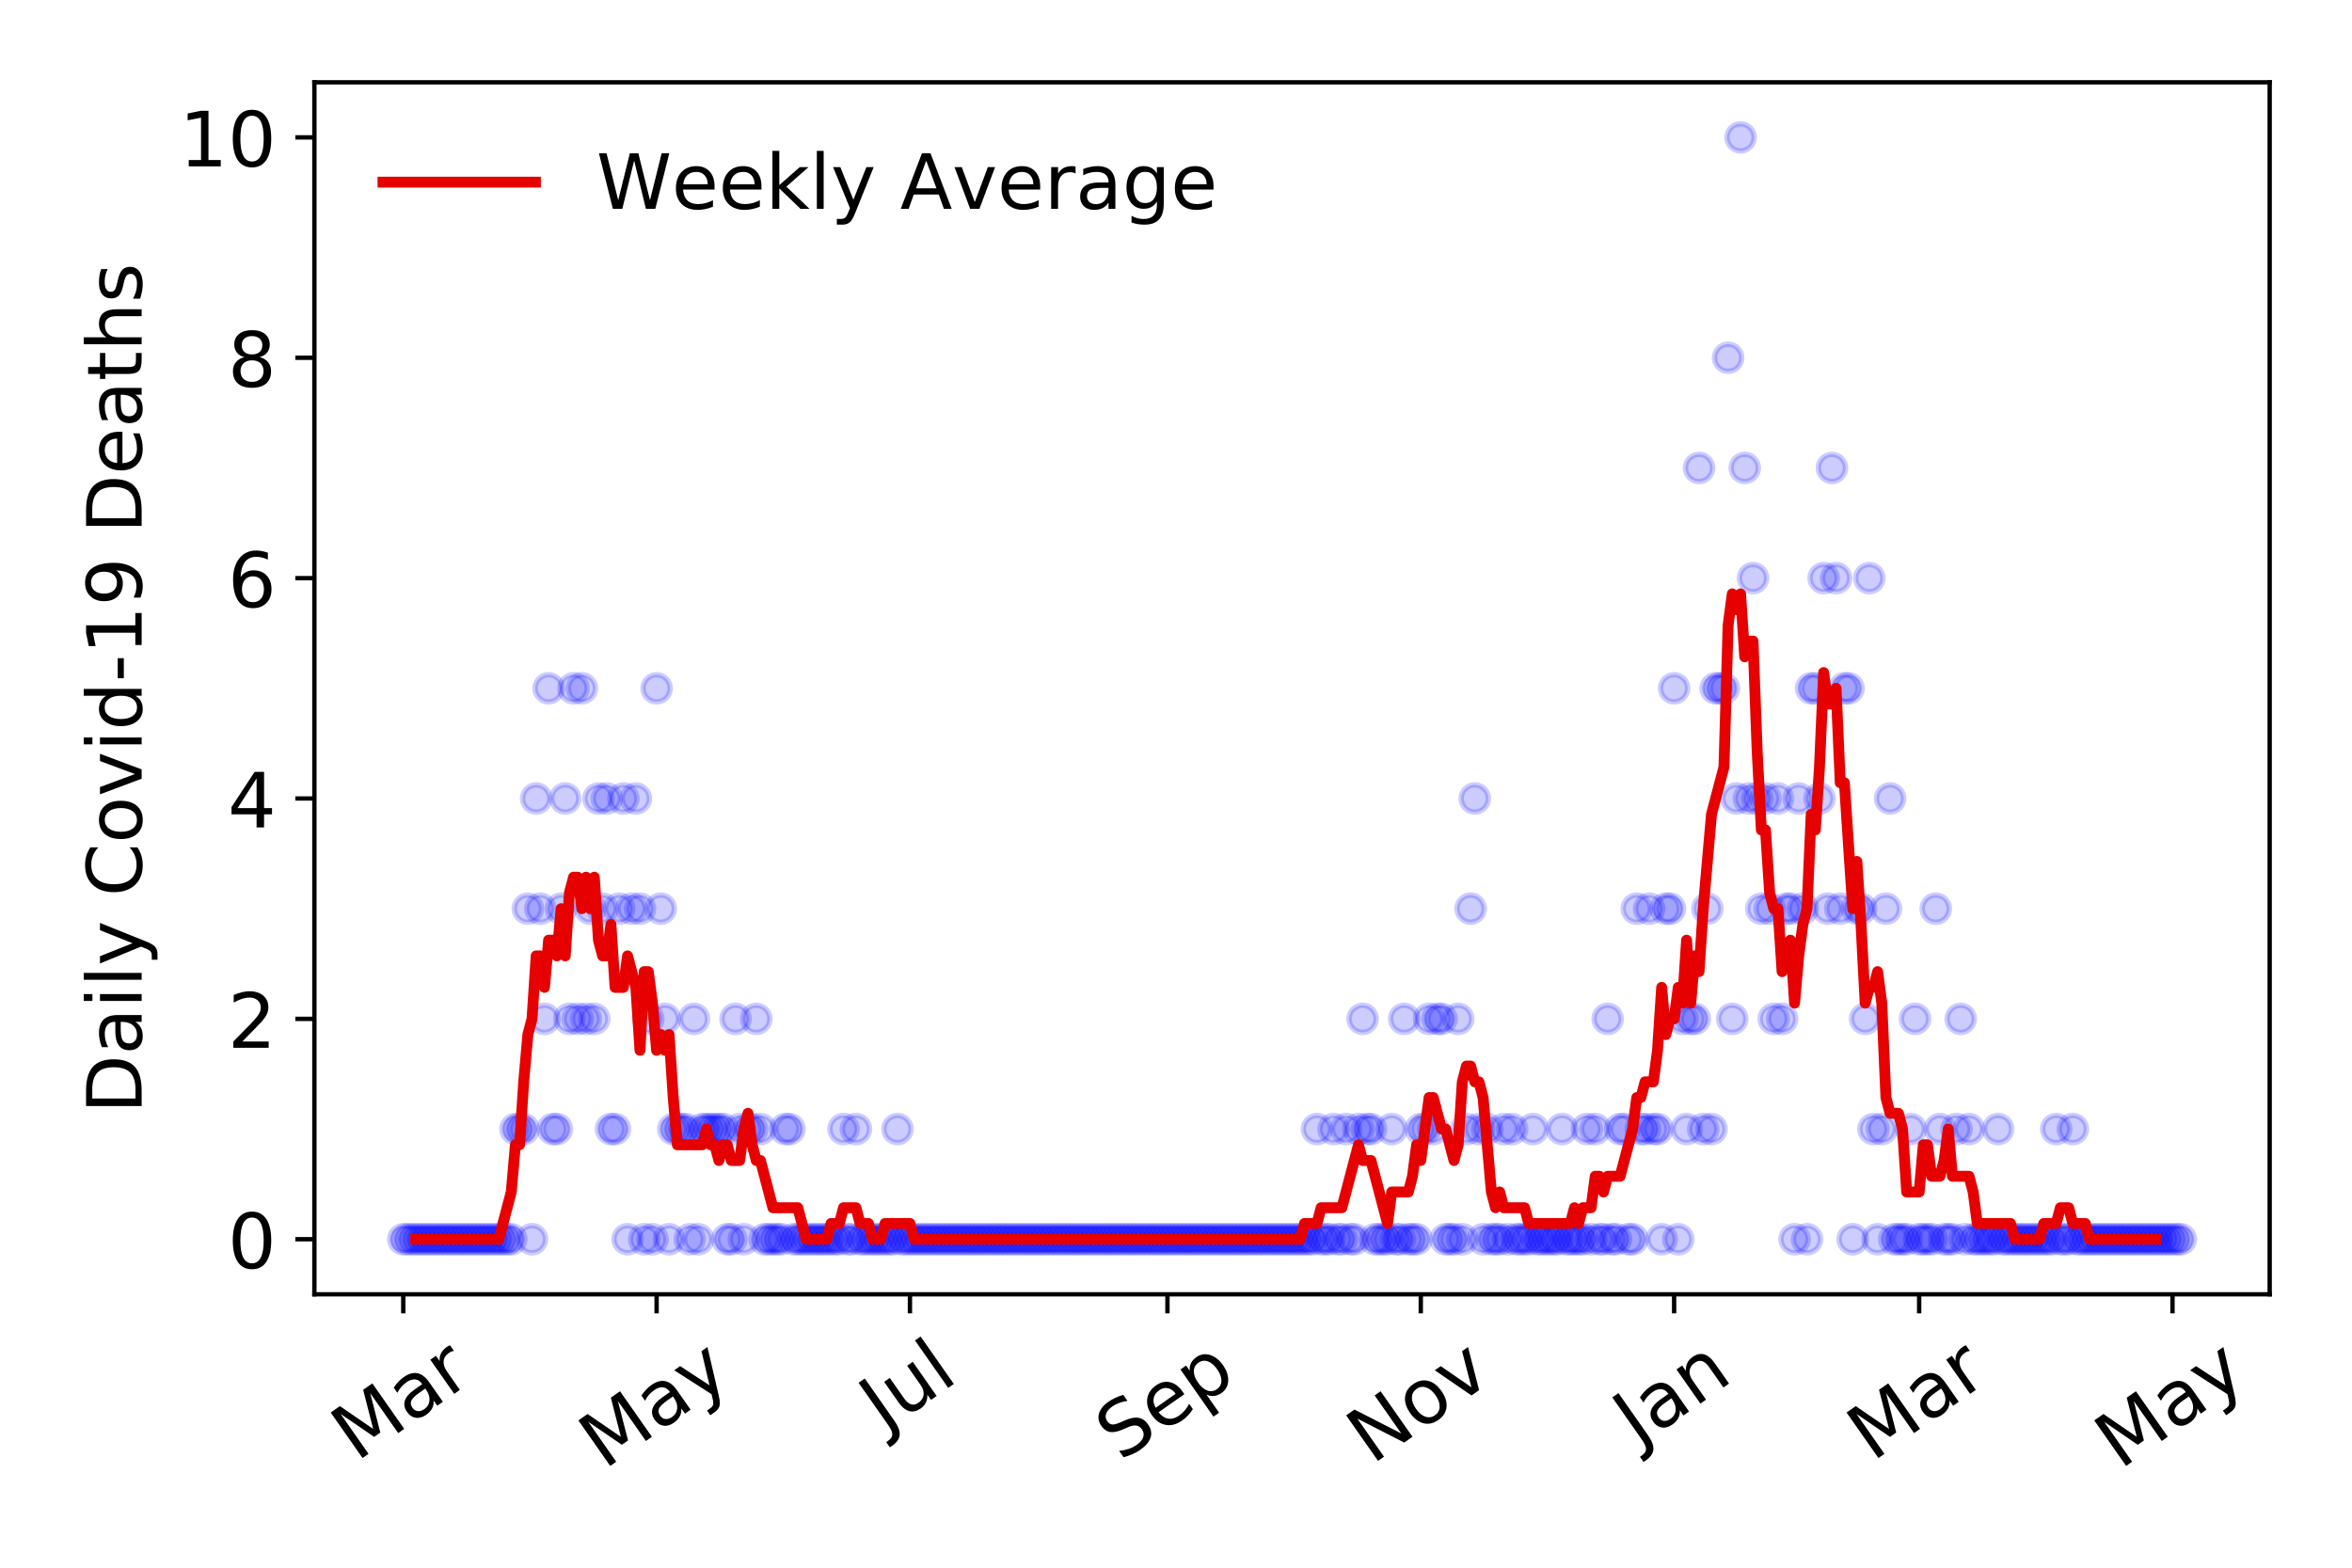 <?xml version="1.0" encoding="utf-8" standalone="no"?>
<!DOCTYPE svg PUBLIC "-//W3C//DTD SVG 1.1//EN"
  "http://www.w3.org/Graphics/SVG/1.1/DTD/svg11.dtd">
<!-- Created with matplotlib (https://matplotlib.org/) -->
<svg height="288pt" version="1.1" viewBox="0 0 432 288" width="432pt" xmlns="http://www.w3.org/2000/svg" xmlns:xlink="http://www.w3.org/1999/xlink">
 <defs>
  <style type="text/css">
*{stroke-linecap:butt;stroke-linejoin:round;}
  </style>
 </defs>
 <g id="figure_1">
  <g id="patch_1">
   <path d="M 0 288 
L 432 288 
L 432 0 
L 0 0 
z
" style="fill:#ffffff;"/>
  </g>
  <g id="axes_1">
   <g id="patch_2">
    <path d="M 57.745 237.778 
L 416.88 237.778 
L 416.88 15.12 
L 57.745 15.12 
z
" style="fill:#ffffff;"/>
   </g>
   <g id="matplotlib.axis_1">
    <g id="xtick_1">
     <g id="line2d_1">
      <defs>
       <path d="M 0 0 
L 0 3.5 
" id="maecf6eaaa1" style="stroke:#000000;stroke-width:0.8;"/>
      </defs>
      <g>
       <use style="stroke:#000000;stroke-width:0.8;" x="74.069" xlink:href="#maecf6eaaa1" y="237.778"/>
      </g>
     </g>
     <g id="text_1">
      <!-- Mar -->
      <defs>
       <path d="M 9.812 72.906 
L 24.516 72.906 
L 43.109 23.297 
L 61.812 72.906 
L 76.516 72.906 
L 76.516 0 
L 66.891 0 
L 66.891 64.016 
L 48.094 14.016 
L 38.188 14.016 
L 19.391 64.016 
L 19.391 0 
L 9.812 0 
z
" id="DejaVuSans-77"/>
       <path d="M 34.281 27.484 
Q 23.391 27.484 19.188 25 
Q 14.984 22.516 14.984 16.5 
Q 14.984 11.719 18.141 8.906 
Q 21.297 6.109 26.703 6.109 
Q 34.188 6.109 38.703 11.406 
Q 43.219 16.703 43.219 25.484 
L 43.219 27.484 
z
M 52.203 31.203 
L 52.203 0 
L 43.219 0 
L 43.219 8.297 
Q 40.141 3.328 35.547 0.953 
Q 30.953 -1.422 24.312 -1.422 
Q 15.922 -1.422 10.953 3.297 
Q 6 8.016 6 15.922 
Q 6 25.141 12.172 29.828 
Q 18.359 34.516 30.609 34.516 
L 43.219 34.516 
L 43.219 35.406 
Q 43.219 41.609 39.141 45 
Q 35.062 48.391 27.688 48.391 
Q 23 48.391 18.547 47.266 
Q 14.109 46.141 10.016 43.891 
L 10.016 52.203 
Q 14.938 54.109 19.578 55.047 
Q 24.219 56 28.609 56 
Q 40.484 56 46.344 49.844 
Q 52.203 43.703 52.203 31.203 
z
" id="DejaVuSans-97"/>
       <path d="M 41.109 46.297 
Q 39.594 47.172 37.812 47.578 
Q 36.031 48 33.891 48 
Q 26.266 48 22.188 43.047 
Q 18.109 38.094 18.109 28.812 
L 18.109 0 
L 9.078 0 
L 9.078 54.688 
L 18.109 54.688 
L 18.109 46.188 
Q 20.953 51.172 25.484 53.578 
Q 30.031 56 36.531 56 
Q 37.453 56 38.578 55.875 
Q 39.703 55.766 41.062 55.516 
z
" id="DejaVuSans-114"/>
      </defs>
      <g transform="translate(65.467 268.643)rotate(-35)scale(0.14 -0.14)">
       <use xlink:href="#DejaVuSans-77"/>
       <use x="86.279" xlink:href="#DejaVuSans-97"/>
       <use x="147.559" xlink:href="#DejaVuSans-114"/>
      </g>
     </g>
    </g>
    <g id="xtick_2">
     <g id="line2d_2">
      <g>
       <use style="stroke:#000000;stroke-width:0.8;" x="120.601" xlink:href="#maecf6eaaa1" y="237.778"/>
      </g>
     </g>
     <g id="text_2">
      <!-- May -->
      <defs>
       <path d="M 32.172 -5.078 
Q 28.375 -14.844 24.75 -17.812 
Q 21.141 -20.797 15.094 -20.797 
L 7.906 -20.797 
L 7.906 -13.281 
L 13.188 -13.281 
Q 16.891 -13.281 18.938 -11.516 
Q 21 -9.766 23.484 -3.219 
L 25.094 0.875 
L 2.984 54.688 
L 12.5 54.688 
L 29.594 11.922 
L 46.688 54.688 
L 56.203 54.688 
z
" id="DejaVuSans-121"/>
      </defs>
      <g transform="translate(110.962 270.094)rotate(-35)scale(0.14 -0.14)">
       <use xlink:href="#DejaVuSans-77"/>
       <use x="86.279" xlink:href="#DejaVuSans-97"/>
       <use x="147.559" xlink:href="#DejaVuSans-121"/>
      </g>
     </g>
    </g>
    <g id="xtick_3">
     <g id="line2d_3">
      <g>
       <use style="stroke:#000000;stroke-width:0.8;" x="167.133" xlink:href="#maecf6eaaa1" y="237.778"/>
      </g>
     </g>
     <g id="text_3">
      <!-- Jul -->
      <defs>
       <path d="M 9.812 72.906 
L 19.672 72.906 
L 19.672 5.078 
Q 19.672 -8.109 14.672 -14.062 
Q 9.672 -20.016 -1.422 -20.016 
L -5.172 -20.016 
L -5.172 -11.719 
L -2.094 -11.719 
Q 4.438 -11.719 7.125 -8.047 
Q 9.812 -4.391 9.812 5.078 
z
" id="DejaVuSans-74"/>
       <path d="M 8.5 21.578 
L 8.5 54.688 
L 17.484 54.688 
L 17.484 21.922 
Q 17.484 14.156 20.5 10.266 
Q 23.531 6.391 29.594 6.391 
Q 36.859 6.391 41.078 11.031 
Q 45.312 15.672 45.312 23.688 
L 45.312 54.688 
L 54.297 54.688 
L 54.297 0 
L 45.312 0 
L 45.312 8.406 
Q 42.047 3.422 37.719 1 
Q 33.406 -1.422 27.688 -1.422 
Q 18.266 -1.422 13.375 4.438 
Q 8.5 10.297 8.5 21.578 
z
M 31.109 56 
z
" id="DejaVuSans-117"/>
       <path d="M 9.422 75.984 
L 18.406 75.984 
L 18.406 0 
L 9.422 0 
z
" id="DejaVuSans-108"/>
      </defs>
      <g transform="translate(162.43 263.181)rotate(-35)scale(0.14 -0.14)">
       <use xlink:href="#DejaVuSans-74"/>
       <use x="29.492" xlink:href="#DejaVuSans-117"/>
       <use x="92.871" xlink:href="#DejaVuSans-108"/>
      </g>
     </g>
    </g>
    <g id="xtick_4">
     <g id="line2d_4">
      <g>
       <use style="stroke:#000000;stroke-width:0.8;" x="214.428" xlink:href="#maecf6eaaa1" y="237.778"/>
      </g>
     </g>
     <g id="text_4">
      <!-- Sep -->
      <defs>
       <path d="M 53.516 70.516 
L 53.516 60.891 
Q 47.906 63.578 42.922 64.891 
Q 37.938 66.219 33.297 66.219 
Q 25.25 66.219 20.875 63.094 
Q 16.5 59.969 16.5 54.203 
Q 16.5 49.359 19.406 46.891 
Q 22.312 44.438 30.422 42.922 
L 36.375 41.703 
Q 47.406 39.594 52.656 34.297 
Q 57.906 29 57.906 20.125 
Q 57.906 9.516 50.797 4.047 
Q 43.703 -1.422 29.984 -1.422 
Q 24.812 -1.422 18.969 -0.25 
Q 13.141 0.922 6.891 3.219 
L 6.891 13.375 
Q 12.891 10.016 18.656 8.297 
Q 24.422 6.594 29.984 6.594 
Q 38.422 6.594 43.016 9.906 
Q 47.609 13.234 47.609 19.391 
Q 47.609 24.75 44.312 27.781 
Q 41.016 30.812 33.5 32.328 
L 27.484 33.5 
Q 16.453 35.688 11.516 40.375 
Q 6.594 45.062 6.594 53.422 
Q 6.594 63.094 13.406 68.656 
Q 20.219 74.219 32.172 74.219 
Q 37.312 74.219 42.625 73.281 
Q 47.953 72.359 53.516 70.516 
z
" id="DejaVuSans-83"/>
       <path d="M 56.203 29.594 
L 56.203 25.203 
L 14.891 25.203 
Q 15.484 15.922 20.484 11.062 
Q 25.484 6.203 34.422 6.203 
Q 39.594 6.203 44.453 7.469 
Q 49.312 8.734 54.109 11.281 
L 54.109 2.781 
Q 49.266 0.734 44.188 -0.344 
Q 39.109 -1.422 33.891 -1.422 
Q 20.797 -1.422 13.156 6.188 
Q 5.516 13.812 5.516 26.812 
Q 5.516 40.234 12.766 48.109 
Q 20.016 56 32.328 56 
Q 43.359 56 49.781 48.891 
Q 56.203 41.797 56.203 29.594 
z
M 47.219 32.234 
Q 47.125 39.594 43.094 43.984 
Q 39.062 48.391 32.422 48.391 
Q 24.906 48.391 20.391 44.141 
Q 15.875 39.891 15.188 32.172 
z
" id="DejaVuSans-101"/>
       <path d="M 18.109 8.203 
L 18.109 -20.797 
L 9.078 -20.797 
L 9.078 54.688 
L 18.109 54.688 
L 18.109 46.391 
Q 20.953 51.266 25.266 53.625 
Q 29.594 56 35.594 56 
Q 45.562 56 51.781 48.094 
Q 58.016 40.188 58.016 27.297 
Q 58.016 14.406 51.781 6.484 
Q 45.562 -1.422 35.594 -1.422 
Q 29.594 -1.422 25.266 0.953 
Q 20.953 3.328 18.109 8.203 
z
M 48.688 27.297 
Q 48.688 37.203 44.609 42.844 
Q 40.531 48.484 33.406 48.484 
Q 26.266 48.484 22.188 42.844 
Q 18.109 37.203 18.109 27.297 
Q 18.109 17.391 22.188 11.75 
Q 26.266 6.109 33.406 6.109 
Q 40.531 6.109 44.609 11.75 
Q 48.688 17.391 48.688 27.297 
z
" id="DejaVuSans-112"/>
      </defs>
      <g transform="translate(205.835 268.629)rotate(-35)scale(0.14 -0.14)">
       <use xlink:href="#DejaVuSans-83"/>
       <use x="63.477" xlink:href="#DejaVuSans-101"/>
       <use x="125" xlink:href="#DejaVuSans-112"/>
      </g>
     </g>
    </g>
    <g id="xtick_5">
     <g id="line2d_5">
      <g>
       <use style="stroke:#000000;stroke-width:0.8;" x="260.96" xlink:href="#maecf6eaaa1" y="237.778"/>
      </g>
     </g>
     <g id="text_5">
      <!-- Nov -->
      <defs>
       <path d="M 9.812 72.906 
L 23.094 72.906 
L 55.422 11.922 
L 55.422 72.906 
L 64.984 72.906 
L 64.984 0 
L 51.703 0 
L 19.391 60.984 
L 19.391 0 
L 9.812 0 
z
" id="DejaVuSans-78"/>
       <path d="M 30.609 48.391 
Q 23.391 48.391 19.188 42.75 
Q 14.984 37.109 14.984 27.297 
Q 14.984 17.484 19.156 11.844 
Q 23.344 6.203 30.609 6.203 
Q 37.797 6.203 41.984 11.859 
Q 46.188 17.531 46.188 27.297 
Q 46.188 37.016 41.984 42.703 
Q 37.797 48.391 30.609 48.391 
z
M 30.609 56 
Q 42.328 56 49.016 48.375 
Q 55.719 40.766 55.719 27.297 
Q 55.719 13.875 49.016 6.219 
Q 42.328 -1.422 30.609 -1.422 
Q 18.844 -1.422 12.172 6.219 
Q 5.516 13.875 5.516 27.297 
Q 5.516 40.766 12.172 48.375 
Q 18.844 56 30.609 56 
z
" id="DejaVuSans-111"/>
       <path d="M 2.984 54.688 
L 12.5 54.688 
L 29.594 8.797 
L 46.688 54.688 
L 56.203 54.688 
L 35.688 0 
L 23.484 0 
z
" id="DejaVuSans-118"/>
      </defs>
      <g transform="translate(251.983 269.166)rotate(-35)scale(0.14 -0.14)">
       <use xlink:href="#DejaVuSans-78"/>
       <use x="74.805" xlink:href="#DejaVuSans-111"/>
       <use x="135.986" xlink:href="#DejaVuSans-118"/>
      </g>
     </g>
    </g>
    <g id="xtick_6">
     <g id="line2d_6">
      <g>
       <use style="stroke:#000000;stroke-width:0.8;" x="307.492" xlink:href="#maecf6eaaa1" y="237.778"/>
      </g>
     </g>
     <g id="text_6">
      <!-- Jan -->
      <defs>
       <path d="M 54.891 33.016 
L 54.891 0 
L 45.906 0 
L 45.906 32.719 
Q 45.906 40.484 42.875 44.328 
Q 39.844 48.188 33.797 48.188 
Q 26.516 48.188 22.312 43.547 
Q 18.109 38.922 18.109 30.906 
L 18.109 0 
L 9.078 0 
L 9.078 54.688 
L 18.109 54.688 
L 18.109 46.188 
Q 21.344 51.125 25.703 53.562 
Q 30.078 56 35.797 56 
Q 45.219 56 50.047 50.172 
Q 54.891 44.344 54.891 33.016 
z
" id="DejaVuSans-110"/>
      </defs>
      <g transform="translate(300.868 265.871)rotate(-35)scale(0.14 -0.14)">
       <use xlink:href="#DejaVuSans-74"/>
       <use x="29.492" xlink:href="#DejaVuSans-97"/>
       <use x="90.771" xlink:href="#DejaVuSans-110"/>
      </g>
     </g>
    </g>
    <g id="xtick_7">
     <g id="line2d_7">
      <g>
       <use style="stroke:#000000;stroke-width:0.8;" x="352.498" xlink:href="#maecf6eaaa1" y="237.778"/>
      </g>
     </g>
     <g id="text_7">
      <!-- Mar -->
      <g transform="translate(343.895 268.643)rotate(-35)scale(0.14 -0.14)">
       <use xlink:href="#DejaVuSans-77"/>
       <use x="86.279" xlink:href="#DejaVuSans-97"/>
       <use x="147.559" xlink:href="#DejaVuSans-114"/>
      </g>
     </g>
    </g>
    <g id="xtick_8">
     <g id="line2d_8">
      <g>
       <use style="stroke:#000000;stroke-width:0.8;" x="399.03" xlink:href="#maecf6eaaa1" y="237.778"/>
      </g>
     </g>
     <g id="text_8">
      <!-- May -->
      <g transform="translate(389.391 270.094)rotate(-35)scale(0.14 -0.14)">
       <use xlink:href="#DejaVuSans-77"/>
       <use x="86.279" xlink:href="#DejaVuSans-97"/>
       <use x="147.559" xlink:href="#DejaVuSans-121"/>
      </g>
     </g>
    </g>
   </g>
   <g id="matplotlib.axis_2">
    <g id="ytick_1">
     <g id="line2d_9">
      <defs>
       <path d="M 0 0 
L -3.5 0 
" id="md71049b38a" style="stroke:#000000;stroke-width:0.8;"/>
      </defs>
      <g>
       <use style="stroke:#000000;stroke-width:0.8;" x="57.745" xlink:href="#md71049b38a" y="227.657"/>
      </g>
     </g>
     <g id="text_9">
      <!-- 0 -->
      <defs>
       <path d="M 31.781 66.406 
Q 24.172 66.406 20.328 58.906 
Q 16.5 51.422 16.5 36.375 
Q 16.5 21.391 20.328 13.891 
Q 24.172 6.391 31.781 6.391 
Q 39.453 6.391 43.281 13.891 
Q 47.125 21.391 47.125 36.375 
Q 47.125 51.422 43.281 58.906 
Q 39.453 66.406 31.781 66.406 
z
M 31.781 74.219 
Q 44.047 74.219 50.516 64.516 
Q 56.984 54.828 56.984 36.375 
Q 56.984 17.969 50.516 8.266 
Q 44.047 -1.422 31.781 -1.422 
Q 19.531 -1.422 13.062 8.266 
Q 6.594 17.969 6.594 36.375 
Q 6.594 54.828 13.062 64.516 
Q 19.531 74.219 31.781 74.219 
z
" id="DejaVuSans-48"/>
      </defs>
      <g transform="translate(41.837 232.976)scale(0.14 -0.14)">
       <use xlink:href="#DejaVuSans-48"/>
      </g>
     </g>
    </g>
    <g id="ytick_2">
     <g id="line2d_10">
      <g>
       <use style="stroke:#000000;stroke-width:0.8;" x="57.745" xlink:href="#md71049b38a" y="187.174"/>
      </g>
     </g>
     <g id="text_10">
      <!-- 2 -->
      <defs>
       <path d="M 19.188 8.297 
L 53.609 8.297 
L 53.609 0 
L 7.328 0 
L 7.328 8.297 
Q 12.938 14.109 22.625 23.891 
Q 32.328 33.688 34.812 36.531 
Q 39.547 41.844 41.422 45.531 
Q 43.312 49.219 43.312 52.781 
Q 43.312 58.594 39.234 62.25 
Q 35.156 65.922 28.609 65.922 
Q 23.969 65.922 18.812 64.312 
Q 13.672 62.703 7.812 59.422 
L 7.812 69.391 
Q 13.766 71.781 18.938 73 
Q 24.125 74.219 28.422 74.219 
Q 39.75 74.219 46.484 68.547 
Q 53.219 62.891 53.219 53.422 
Q 53.219 48.922 51.531 44.891 
Q 49.859 40.875 45.406 35.406 
Q 44.188 33.984 37.641 27.219 
Q 31.109 20.453 19.188 8.297 
z
" id="DejaVuSans-50"/>
      </defs>
      <g transform="translate(41.837 192.493)scale(0.14 -0.14)">
       <use xlink:href="#DejaVuSans-50"/>
      </g>
     </g>
    </g>
    <g id="ytick_3">
     <g id="line2d_11">
      <g>
       <use style="stroke:#000000;stroke-width:0.8;" x="57.745" xlink:href="#md71049b38a" y="146.691"/>
      </g>
     </g>
     <g id="text_11">
      <!-- 4 -->
      <defs>
       <path d="M 37.797 64.312 
L 12.891 25.391 
L 37.797 25.391 
z
M 35.203 72.906 
L 47.609 72.906 
L 47.609 25.391 
L 58.016 25.391 
L 58.016 17.188 
L 47.609 17.188 
L 47.609 0 
L 37.797 0 
L 37.797 17.188 
L 4.891 17.188 
L 4.891 26.703 
z
" id="DejaVuSans-52"/>
      </defs>
      <g transform="translate(41.837 152.01)scale(0.14 -0.14)">
       <use xlink:href="#DejaVuSans-52"/>
      </g>
     </g>
    </g>
    <g id="ytick_4">
     <g id="line2d_12">
      <g>
       <use style="stroke:#000000;stroke-width:0.8;" x="57.745" xlink:href="#md71049b38a" y="106.207"/>
      </g>
     </g>
     <g id="text_12">
      <!-- 6 -->
      <defs>
       <path d="M 33.016 40.375 
Q 26.375 40.375 22.484 35.828 
Q 18.609 31.297 18.609 23.391 
Q 18.609 15.531 22.484 10.953 
Q 26.375 6.391 33.016 6.391 
Q 39.656 6.391 43.531 10.953 
Q 47.406 15.531 47.406 23.391 
Q 47.406 31.297 43.531 35.828 
Q 39.656 40.375 33.016 40.375 
z
M 52.594 71.297 
L 52.594 62.312 
Q 48.875 64.062 45.094 64.984 
Q 41.312 65.922 37.594 65.922 
Q 27.828 65.922 22.672 59.328 
Q 17.531 52.734 16.797 39.406 
Q 19.672 43.656 24.016 45.922 
Q 28.375 48.188 33.594 48.188 
Q 44.578 48.188 50.953 41.516 
Q 57.328 34.859 57.328 23.391 
Q 57.328 12.156 50.688 5.359 
Q 44.047 -1.422 33.016 -1.422 
Q 20.359 -1.422 13.672 8.266 
Q 6.984 17.969 6.984 36.375 
Q 6.984 53.656 15.188 63.938 
Q 23.391 74.219 37.203 74.219 
Q 40.922 74.219 44.703 73.484 
Q 48.484 72.75 52.594 71.297 
z
" id="DejaVuSans-54"/>
      </defs>
      <g transform="translate(41.837 111.526)scale(0.14 -0.14)">
       <use xlink:href="#DejaVuSans-54"/>
      </g>
     </g>
    </g>
    <g id="ytick_5">
     <g id="line2d_13">
      <g>
       <use style="stroke:#000000;stroke-width:0.8;" x="57.745" xlink:href="#md71049b38a" y="65.724"/>
      </g>
     </g>
     <g id="text_13">
      <!-- 8 -->
      <defs>
       <path d="M 31.781 34.625 
Q 24.75 34.625 20.719 30.859 
Q 16.703 27.094 16.703 20.516 
Q 16.703 13.922 20.719 10.156 
Q 24.75 6.391 31.781 6.391 
Q 38.812 6.391 42.859 10.172 
Q 46.922 13.969 46.922 20.516 
Q 46.922 27.094 42.891 30.859 
Q 38.875 34.625 31.781 34.625 
z
M 21.922 38.812 
Q 15.578 40.375 12.031 44.719 
Q 8.5 49.078 8.5 55.328 
Q 8.5 64.062 14.719 69.141 
Q 20.953 74.219 31.781 74.219 
Q 42.672 74.219 48.875 69.141 
Q 55.078 64.062 55.078 55.328 
Q 55.078 49.078 51.531 44.719 
Q 48 40.375 41.703 38.812 
Q 48.828 37.156 52.797 32.312 
Q 56.781 27.484 56.781 20.516 
Q 56.781 9.906 50.312 4.234 
Q 43.844 -1.422 31.781 -1.422 
Q 19.734 -1.422 13.25 4.234 
Q 6.781 9.906 6.781 20.516 
Q 6.781 27.484 10.781 32.312 
Q 14.797 37.156 21.922 38.812 
z
M 18.312 54.391 
Q 18.312 48.734 21.844 45.562 
Q 25.391 42.391 31.781 42.391 
Q 38.141 42.391 41.719 45.562 
Q 45.312 48.734 45.312 54.391 
Q 45.312 60.062 41.719 63.234 
Q 38.141 66.406 31.781 66.406 
Q 25.391 66.406 21.844 63.234 
Q 18.312 60.062 18.312 54.391 
z
" id="DejaVuSans-56"/>
      </defs>
      <g transform="translate(41.837 71.043)scale(0.14 -0.14)">
       <use xlink:href="#DejaVuSans-56"/>
      </g>
     </g>
    </g>
    <g id="ytick_6">
     <g id="line2d_14">
      <g>
       <use style="stroke:#000000;stroke-width:0.8;" x="57.745" xlink:href="#md71049b38a" y="25.241"/>
      </g>
     </g>
     <g id="text_14">
      <!-- 10 -->
      <defs>
       <path d="M 12.406 8.297 
L 28.516 8.297 
L 28.516 63.922 
L 10.984 60.406 
L 10.984 69.391 
L 28.422 72.906 
L 38.281 72.906 
L 38.281 8.297 
L 54.391 8.297 
L 54.391 0 
L 12.406 0 
z
" id="DejaVuSans-49"/>
      </defs>
      <g transform="translate(32.93 30.56)scale(0.14 -0.14)">
       <use xlink:href="#DejaVuSans-49"/>
       <use x="63.623" xlink:href="#DejaVuSans-48"/>
      </g>
     </g>
    </g>
    <g id="text_15">
     <!-- Daily Covid-19 Deaths -->
     <defs>
      <path d="M 19.672 64.797 
L 19.672 8.109 
L 31.594 8.109 
Q 46.688 8.109 53.688 14.938 
Q 60.688 21.781 60.688 36.531 
Q 60.688 51.172 53.688 57.984 
Q 46.688 64.797 31.594 64.797 
z
M 9.812 72.906 
L 30.078 72.906 
Q 51.266 72.906 61.172 64.094 
Q 71.094 55.281 71.094 36.531 
Q 71.094 17.672 61.125 8.828 
Q 51.172 0 30.078 0 
L 9.812 0 
z
" id="DejaVuSans-68"/>
      <path d="M 9.422 54.688 
L 18.406 54.688 
L 18.406 0 
L 9.422 0 
z
M 9.422 75.984 
L 18.406 75.984 
L 18.406 64.594 
L 9.422 64.594 
z
" id="DejaVuSans-105"/>
      <path id="DejaVuSans-32"/>
      <path d="M 64.406 67.281 
L 64.406 56.891 
Q 59.422 61.531 53.781 63.812 
Q 48.141 66.109 41.797 66.109 
Q 29.297 66.109 22.656 58.469 
Q 16.016 50.828 16.016 36.375 
Q 16.016 21.969 22.656 14.328 
Q 29.297 6.688 41.797 6.688 
Q 48.141 6.688 53.781 8.984 
Q 59.422 11.281 64.406 15.922 
L 64.406 5.609 
Q 59.234 2.094 53.438 0.328 
Q 47.656 -1.422 41.219 -1.422 
Q 24.656 -1.422 15.125 8.703 
Q 5.609 18.844 5.609 36.375 
Q 5.609 53.953 15.125 64.078 
Q 24.656 74.219 41.219 74.219 
Q 47.75 74.219 53.531 72.484 
Q 59.328 70.75 64.406 67.281 
z
" id="DejaVuSans-67"/>
      <path d="M 45.406 46.391 
L 45.406 75.984 
L 54.391 75.984 
L 54.391 0 
L 45.406 0 
L 45.406 8.203 
Q 42.578 3.328 38.25 0.953 
Q 33.938 -1.422 27.875 -1.422 
Q 17.969 -1.422 11.734 6.484 
Q 5.516 14.406 5.516 27.297 
Q 5.516 40.188 11.734 48.094 
Q 17.969 56 27.875 56 
Q 33.938 56 38.25 53.625 
Q 42.578 51.266 45.406 46.391 
z
M 14.797 27.297 
Q 14.797 17.391 18.875 11.75 
Q 22.953 6.109 30.078 6.109 
Q 37.203 6.109 41.297 11.75 
Q 45.406 17.391 45.406 27.297 
Q 45.406 37.203 41.297 42.844 
Q 37.203 48.484 30.078 48.484 
Q 22.953 48.484 18.875 42.844 
Q 14.797 37.203 14.797 27.297 
z
" id="DejaVuSans-100"/>
      <path d="M 4.891 31.391 
L 31.203 31.391 
L 31.203 23.391 
L 4.891 23.391 
z
" id="DejaVuSans-45"/>
      <path d="M 10.984 1.516 
L 10.984 10.5 
Q 14.703 8.734 18.5 7.812 
Q 22.312 6.891 25.984 6.891 
Q 35.75 6.891 40.891 13.453 
Q 46.047 20.016 46.781 33.406 
Q 43.953 29.203 39.594 26.953 
Q 35.25 24.703 29.984 24.703 
Q 19.047 24.703 12.672 31.312 
Q 6.297 37.938 6.297 49.422 
Q 6.297 60.641 12.938 67.422 
Q 19.578 74.219 30.609 74.219 
Q 43.266 74.219 49.922 64.516 
Q 56.594 54.828 56.594 36.375 
Q 56.594 19.141 48.406 8.859 
Q 40.234 -1.422 26.422 -1.422 
Q 22.703 -1.422 18.891 -0.688 
Q 15.094 0.047 10.984 1.516 
z
M 30.609 32.422 
Q 37.25 32.422 41.125 36.953 
Q 45.016 41.5 45.016 49.422 
Q 45.016 57.281 41.125 61.844 
Q 37.25 66.406 30.609 66.406 
Q 23.969 66.406 20.094 61.844 
Q 16.219 57.281 16.219 49.422 
Q 16.219 41.5 20.094 36.953 
Q 23.969 32.422 30.609 32.422 
z
" id="DejaVuSans-57"/>
      <path d="M 18.312 70.219 
L 18.312 54.688 
L 36.812 54.688 
L 36.812 47.703 
L 18.312 47.703 
L 18.312 18.016 
Q 18.312 11.328 20.141 9.422 
Q 21.969 7.516 27.594 7.516 
L 36.812 7.516 
L 36.812 0 
L 27.594 0 
Q 17.188 0 13.234 3.875 
Q 9.281 7.766 9.281 18.016 
L 9.281 47.703 
L 2.688 47.703 
L 2.688 54.688 
L 9.281 54.688 
L 9.281 70.219 
z
" id="DejaVuSans-116"/>
      <path d="M 54.891 33.016 
L 54.891 0 
L 45.906 0 
L 45.906 32.719 
Q 45.906 40.484 42.875 44.328 
Q 39.844 48.188 33.797 48.188 
Q 26.516 48.188 22.312 43.547 
Q 18.109 38.922 18.109 30.906 
L 18.109 0 
L 9.078 0 
L 9.078 75.984 
L 18.109 75.984 
L 18.109 46.188 
Q 21.344 51.125 25.703 53.562 
Q 30.078 56 35.797 56 
Q 45.219 56 50.047 50.172 
Q 54.891 44.344 54.891 33.016 
z
" id="DejaVuSans-104"/>
      <path d="M 44.281 53.078 
L 44.281 44.578 
Q 40.484 46.531 36.375 47.5 
Q 32.281 48.484 27.875 48.484 
Q 21.188 48.484 17.844 46.438 
Q 14.5 44.391 14.5 40.281 
Q 14.5 37.156 16.891 35.375 
Q 19.281 33.594 26.516 31.984 
L 29.594 31.297 
Q 39.156 29.25 43.188 25.516 
Q 47.219 21.781 47.219 15.094 
Q 47.219 7.469 41.188 3.016 
Q 35.156 -1.422 24.609 -1.422 
Q 20.219 -1.422 15.453 -0.562 
Q 10.688 0.297 5.422 2 
L 5.422 11.281 
Q 10.406 8.688 15.234 7.391 
Q 20.062 6.109 24.812 6.109 
Q 31.156 6.109 34.562 8.281 
Q 37.984 10.453 37.984 14.406 
Q 37.984 18.062 35.516 20.016 
Q 33.062 21.969 24.703 23.781 
L 21.578 24.516 
Q 13.234 26.266 9.516 29.906 
Q 5.812 33.547 5.812 39.891 
Q 5.812 47.609 11.281 51.797 
Q 16.75 56 26.812 56 
Q 31.781 56 36.172 55.266 
Q 40.578 54.547 44.281 53.078 
z
" id="DejaVuSans-115"/>
     </defs>
     <g transform="translate(26.018 204.56)rotate(-90)scale(0.14 -0.14)">
      <use xlink:href="#DejaVuSans-68"/>
      <use x="77.002" xlink:href="#DejaVuSans-97"/>
      <use x="138.281" xlink:href="#DejaVuSans-105"/>
      <use x="166.064" xlink:href="#DejaVuSans-108"/>
      <use x="193.848" xlink:href="#DejaVuSans-121"/>
      <use x="253.027" xlink:href="#DejaVuSans-32"/>
      <use x="284.814" xlink:href="#DejaVuSans-67"/>
      <use x="354.639" xlink:href="#DejaVuSans-111"/>
      <use x="415.82" xlink:href="#DejaVuSans-118"/>
      <use x="475" xlink:href="#DejaVuSans-105"/>
      <use x="502.783" xlink:href="#DejaVuSans-100"/>
      <use x="566.26" xlink:href="#DejaVuSans-45"/>
      <use x="602.344" xlink:href="#DejaVuSans-49"/>
      <use x="665.967" xlink:href="#DejaVuSans-57"/>
      <use x="729.59" xlink:href="#DejaVuSans-32"/>
      <use x="761.377" xlink:href="#DejaVuSans-68"/>
      <use x="838.379" xlink:href="#DejaVuSans-101"/>
      <use x="899.902" xlink:href="#DejaVuSans-97"/>
      <use x="961.182" xlink:href="#DejaVuSans-116"/>
      <use x="1000.391" xlink:href="#DejaVuSans-104"/>
      <use x="1063.77" xlink:href="#DejaVuSans-115"/>
     </g>
    </g>
   </g>
   <g id="line2d_15">
    <defs>
     <path d="M 0 2.5 
C 0.663 2.5 1.299 2.237 1.768 1.768 
C 2.237 1.299 2.5 0.663 2.5 0 
C 2.5 -0.663 2.237 -1.299 1.768 -1.768 
C 1.299 -2.237 0.663 -2.5 0 -2.5 
C -0.663 -2.5 -1.299 -2.237 -1.768 -1.768 
C -2.237 -1.299 -2.5 -0.663 -2.5 0 
C -2.5 0.663 -2.237 1.299 -1.768 1.768 
C -1.299 2.237 -0.663 2.5 0 2.5 
z
" id="m024735e66a" style="stroke:#0000ff;stroke-opacity:0.2;"/>
    </defs>
    <g clip-path="url(#p03cf048124)">
     <use style="fill:#0000ff;fill-opacity:0.2;stroke:#0000ff;stroke-opacity:0.2;" x="74.069" xlink:href="#m024735e66a" y="227.657"/>
     <use style="fill:#0000ff;fill-opacity:0.2;stroke:#0000ff;stroke-opacity:0.2;" x="74.832" xlink:href="#m024735e66a" y="227.657"/>
     <use style="fill:#0000ff;fill-opacity:0.2;stroke:#0000ff;stroke-opacity:0.2;" x="75.595" xlink:href="#m024735e66a" y="227.657"/>
     <use style="fill:#0000ff;fill-opacity:0.2;stroke:#0000ff;stroke-opacity:0.2;" x="76.358" xlink:href="#m024735e66a" y="227.657"/>
     <use style="fill:#0000ff;fill-opacity:0.2;stroke:#0000ff;stroke-opacity:0.2;" x="77.121" xlink:href="#m024735e66a" y="227.657"/>
     <use style="fill:#0000ff;fill-opacity:0.2;stroke:#0000ff;stroke-opacity:0.2;" x="77.883" xlink:href="#m024735e66a" y="227.657"/>
     <use style="fill:#0000ff;fill-opacity:0.2;stroke:#0000ff;stroke-opacity:0.2;" x="78.646" xlink:href="#m024735e66a" y="227.657"/>
     <use style="fill:#0000ff;fill-opacity:0.2;stroke:#0000ff;stroke-opacity:0.2;" x="79.409" xlink:href="#m024735e66a" y="227.657"/>
     <use style="fill:#0000ff;fill-opacity:0.2;stroke:#0000ff;stroke-opacity:0.2;" x="80.172" xlink:href="#m024735e66a" y="227.657"/>
     <use style="fill:#0000ff;fill-opacity:0.2;stroke:#0000ff;stroke-opacity:0.2;" x="80.935" xlink:href="#m024735e66a" y="227.657"/>
     <use style="fill:#0000ff;fill-opacity:0.2;stroke:#0000ff;stroke-opacity:0.2;" x="81.698" xlink:href="#m024735e66a" y="227.657"/>
     <use style="fill:#0000ff;fill-opacity:0.2;stroke:#0000ff;stroke-opacity:0.2;" x="82.46" xlink:href="#m024735e66a" y="227.657"/>
     <use style="fill:#0000ff;fill-opacity:0.2;stroke:#0000ff;stroke-opacity:0.2;" x="83.223" xlink:href="#m024735e66a" y="227.657"/>
     <use style="fill:#0000ff;fill-opacity:0.2;stroke:#0000ff;stroke-opacity:0.2;" x="83.986" xlink:href="#m024735e66a" y="227.657"/>
     <use style="fill:#0000ff;fill-opacity:0.2;stroke:#0000ff;stroke-opacity:0.2;" x="84.749" xlink:href="#m024735e66a" y="227.657"/>
     <use style="fill:#0000ff;fill-opacity:0.2;stroke:#0000ff;stroke-opacity:0.2;" x="85.512" xlink:href="#m024735e66a" y="227.657"/>
     <use style="fill:#0000ff;fill-opacity:0.2;stroke:#0000ff;stroke-opacity:0.2;" x="86.274" xlink:href="#m024735e66a" y="227.657"/>
     <use style="fill:#0000ff;fill-opacity:0.2;stroke:#0000ff;stroke-opacity:0.2;" x="87.037" xlink:href="#m024735e66a" y="227.657"/>
     <use style="fill:#0000ff;fill-opacity:0.2;stroke:#0000ff;stroke-opacity:0.2;" x="87.8" xlink:href="#m024735e66a" y="227.657"/>
     <use style="fill:#0000ff;fill-opacity:0.2;stroke:#0000ff;stroke-opacity:0.2;" x="88.563" xlink:href="#m024735e66a" y="227.657"/>
     <use style="fill:#0000ff;fill-opacity:0.2;stroke:#0000ff;stroke-opacity:0.2;" x="89.326" xlink:href="#m024735e66a" y="227.657"/>
     <use style="fill:#0000ff;fill-opacity:0.2;stroke:#0000ff;stroke-opacity:0.2;" x="90.089" xlink:href="#m024735e66a" y="227.657"/>
     <use style="fill:#0000ff;fill-opacity:0.2;stroke:#0000ff;stroke-opacity:0.2;" x="90.851" xlink:href="#m024735e66a" y="227.657"/>
     <use style="fill:#0000ff;fill-opacity:0.2;stroke:#0000ff;stroke-opacity:0.2;" x="91.614" xlink:href="#m024735e66a" y="227.657"/>
     <use style="fill:#0000ff;fill-opacity:0.2;stroke:#0000ff;stroke-opacity:0.2;" x="92.377" xlink:href="#m024735e66a" y="227.657"/>
     <use style="fill:#0000ff;fill-opacity:0.2;stroke:#0000ff;stroke-opacity:0.2;" x="93.14" xlink:href="#m024735e66a" y="227.657"/>
     <use style="fill:#0000ff;fill-opacity:0.2;stroke:#0000ff;stroke-opacity:0.2;" x="93.903" xlink:href="#m024735e66a" y="227.657"/>
     <use style="fill:#0000ff;fill-opacity:0.2;stroke:#0000ff;stroke-opacity:0.2;" x="94.665" xlink:href="#m024735e66a" y="207.416"/>
     <use style="fill:#0000ff;fill-opacity:0.2;stroke:#0000ff;stroke-opacity:0.2;" x="95.428" xlink:href="#m024735e66a" y="207.416"/>
     <use style="fill:#0000ff;fill-opacity:0.2;stroke:#0000ff;stroke-opacity:0.2;" x="96.191" xlink:href="#m024735e66a" y="207.416"/>
     <use style="fill:#0000ff;fill-opacity:0.2;stroke:#0000ff;stroke-opacity:0.2;" x="96.954" xlink:href="#m024735e66a" y="166.932"/>
     <use style="fill:#0000ff;fill-opacity:0.2;stroke:#0000ff;stroke-opacity:0.2;" x="97.717" xlink:href="#m024735e66a" y="227.657"/>
     <use style="fill:#0000ff;fill-opacity:0.2;stroke:#0000ff;stroke-opacity:0.2;" x="98.48" xlink:href="#m024735e66a" y="146.691"/>
     <use style="fill:#0000ff;fill-opacity:0.2;stroke:#0000ff;stroke-opacity:0.2;" x="99.242" xlink:href="#m024735e66a" y="166.932"/>
     <use style="fill:#0000ff;fill-opacity:0.2;stroke:#0000ff;stroke-opacity:0.2;" x="100.005" xlink:href="#m024735e66a" y="187.174"/>
     <use style="fill:#0000ff;fill-opacity:0.2;stroke:#0000ff;stroke-opacity:0.2;" x="100.768" xlink:href="#m024735e66a" y="126.449"/>
     <use style="fill:#0000ff;fill-opacity:0.2;stroke:#0000ff;stroke-opacity:0.2;" x="101.531" xlink:href="#m024735e66a" y="207.416"/>
     <use style="fill:#0000ff;fill-opacity:0.2;stroke:#0000ff;stroke-opacity:0.2;" x="102.294" xlink:href="#m024735e66a" y="207.416"/>
     <use style="fill:#0000ff;fill-opacity:0.2;stroke:#0000ff;stroke-opacity:0.2;" x="103.056" xlink:href="#m024735e66a" y="166.932"/>
     <use style="fill:#0000ff;fill-opacity:0.2;stroke:#0000ff;stroke-opacity:0.2;" x="103.819" xlink:href="#m024735e66a" y="146.691"/>
     <use style="fill:#0000ff;fill-opacity:0.2;stroke:#0000ff;stroke-opacity:0.2;" x="104.582" xlink:href="#m024735e66a" y="187.174"/>
     <use style="fill:#0000ff;fill-opacity:0.2;stroke:#0000ff;stroke-opacity:0.2;" x="105.345" xlink:href="#m024735e66a" y="126.449"/>
     <use style="fill:#0000ff;fill-opacity:0.2;stroke:#0000ff;stroke-opacity:0.2;" x="106.108" xlink:href="#m024735e66a" y="187.174"/>
     <use style="fill:#0000ff;fill-opacity:0.2;stroke:#0000ff;stroke-opacity:0.2;" x="106.871" xlink:href="#m024735e66a" y="126.449"/>
     <use style="fill:#0000ff;fill-opacity:0.2;stroke:#0000ff;stroke-opacity:0.2;" x="107.633" xlink:href="#m024735e66a" y="187.174"/>
     <use style="fill:#0000ff;fill-opacity:0.2;stroke:#0000ff;stroke-opacity:0.2;" x="108.396" xlink:href="#m024735e66a" y="166.932"/>
     <use style="fill:#0000ff;fill-opacity:0.2;stroke:#0000ff;stroke-opacity:0.2;" x="109.159" xlink:href="#m024735e66a" y="187.174"/>
     <use style="fill:#0000ff;fill-opacity:0.2;stroke:#0000ff;stroke-opacity:0.2;" x="109.922" xlink:href="#m024735e66a" y="146.691"/>
     <use style="fill:#0000ff;fill-opacity:0.2;stroke:#0000ff;stroke-opacity:0.2;" x="110.685" xlink:href="#m024735e66a" y="166.932"/>
     <use style="fill:#0000ff;fill-opacity:0.2;stroke:#0000ff;stroke-opacity:0.2;" x="111.447" xlink:href="#m024735e66a" y="146.691"/>
     <use style="fill:#0000ff;fill-opacity:0.2;stroke:#0000ff;stroke-opacity:0.2;" x="112.21" xlink:href="#m024735e66a" y="207.416"/>
     <use style="fill:#0000ff;fill-opacity:0.2;stroke:#0000ff;stroke-opacity:0.2;" x="112.973" xlink:href="#m024735e66a" y="207.416"/>
     <use style="fill:#0000ff;fill-opacity:0.2;stroke:#0000ff;stroke-opacity:0.2;" x="113.736" xlink:href="#m024735e66a" y="166.932"/>
     <use style="fill:#0000ff;fill-opacity:0.2;stroke:#0000ff;stroke-opacity:0.2;" x="114.499" xlink:href="#m024735e66a" y="146.691"/>
     <use style="fill:#0000ff;fill-opacity:0.2;stroke:#0000ff;stroke-opacity:0.2;" x="115.262" xlink:href="#m024735e66a" y="227.657"/>
     <use style="fill:#0000ff;fill-opacity:0.2;stroke:#0000ff;stroke-opacity:0.2;" x="116.024" xlink:href="#m024735e66a" y="166.932"/>
     <use style="fill:#0000ff;fill-opacity:0.2;stroke:#0000ff;stroke-opacity:0.2;" x="116.787" xlink:href="#m024735e66a" y="146.691"/>
     <use style="fill:#0000ff;fill-opacity:0.2;stroke:#0000ff;stroke-opacity:0.2;" x="117.55" xlink:href="#m024735e66a" y="166.932"/>
     <use style="fill:#0000ff;fill-opacity:0.2;stroke:#0000ff;stroke-opacity:0.2;" x="118.313" xlink:href="#m024735e66a" y="227.657"/>
     <use style="fill:#0000ff;fill-opacity:0.2;stroke:#0000ff;stroke-opacity:0.2;" x="119.076" xlink:href="#m024735e66a" y="187.174"/>
     <use style="fill:#0000ff;fill-opacity:0.2;stroke:#0000ff;stroke-opacity:0.2;" x="119.838" xlink:href="#m024735e66a" y="227.657"/>
     <use style="fill:#0000ff;fill-opacity:0.2;stroke:#0000ff;stroke-opacity:0.2;" x="120.601" xlink:href="#m024735e66a" y="126.449"/>
     <use style="fill:#0000ff;fill-opacity:0.2;stroke:#0000ff;stroke-opacity:0.2;" x="121.364" xlink:href="#m024735e66a" y="166.932"/>
     <use style="fill:#0000ff;fill-opacity:0.2;stroke:#0000ff;stroke-opacity:0.2;" x="122.127" xlink:href="#m024735e66a" y="187.174"/>
     <use style="fill:#0000ff;fill-opacity:0.2;stroke:#0000ff;stroke-opacity:0.2;" x="122.89" xlink:href="#m024735e66a" y="227.657"/>
     <use style="fill:#0000ff;fill-opacity:0.2;stroke:#0000ff;stroke-opacity:0.2;" x="123.653" xlink:href="#m024735e66a" y="207.416"/>
     <use style="fill:#0000ff;fill-opacity:0.2;stroke:#0000ff;stroke-opacity:0.2;" x="124.415" xlink:href="#m024735e66a" y="207.416"/>
     <use style="fill:#0000ff;fill-opacity:0.2;stroke:#0000ff;stroke-opacity:0.2;" x="125.178" xlink:href="#m024735e66a" y="207.416"/>
     <use style="fill:#0000ff;fill-opacity:0.2;stroke:#0000ff;stroke-opacity:0.2;" x="125.941" xlink:href="#m024735e66a" y="207.416"/>
     <use style="fill:#0000ff;fill-opacity:0.2;stroke:#0000ff;stroke-opacity:0.2;" x="126.704" xlink:href="#m024735e66a" y="227.657"/>
     <use style="fill:#0000ff;fill-opacity:0.2;stroke:#0000ff;stroke-opacity:0.2;" x="127.467" xlink:href="#m024735e66a" y="187.174"/>
     <use style="fill:#0000ff;fill-opacity:0.2;stroke:#0000ff;stroke-opacity:0.2;" x="128.229" xlink:href="#m024735e66a" y="227.657"/>
     <use style="fill:#0000ff;fill-opacity:0.2;stroke:#0000ff;stroke-opacity:0.2;" x="128.992" xlink:href="#m024735e66a" y="207.416"/>
     <use style="fill:#0000ff;fill-opacity:0.2;stroke:#0000ff;stroke-opacity:0.2;" x="129.755" xlink:href="#m024735e66a" y="207.416"/>
     <use style="fill:#0000ff;fill-opacity:0.2;stroke:#0000ff;stroke-opacity:0.2;" x="130.518" xlink:href="#m024735e66a" y="207.416"/>
     <use style="fill:#0000ff;fill-opacity:0.2;stroke:#0000ff;stroke-opacity:0.2;" x="131.281" xlink:href="#m024735e66a" y="207.416"/>
     <use style="fill:#0000ff;fill-opacity:0.2;stroke:#0000ff;stroke-opacity:0.2;" x="132.044" xlink:href="#m024735e66a" y="207.416"/>
     <use style="fill:#0000ff;fill-opacity:0.2;stroke:#0000ff;stroke-opacity:0.2;" x="132.806" xlink:href="#m024735e66a" y="207.416"/>
     <use style="fill:#0000ff;fill-opacity:0.2;stroke:#0000ff;stroke-opacity:0.2;" x="133.569" xlink:href="#m024735e66a" y="227.657"/>
     <use style="fill:#0000ff;fill-opacity:0.2;stroke:#0000ff;stroke-opacity:0.2;" x="134.332" xlink:href="#m024735e66a" y="227.657"/>
     <use style="fill:#0000ff;fill-opacity:0.2;stroke:#0000ff;stroke-opacity:0.2;" x="135.095" xlink:href="#m024735e66a" y="187.174"/>
     <use style="fill:#0000ff;fill-opacity:0.2;stroke:#0000ff;stroke-opacity:0.2;" x="135.858" xlink:href="#m024735e66a" y="207.416"/>
     <use style="fill:#0000ff;fill-opacity:0.2;stroke:#0000ff;stroke-opacity:0.2;" x="136.62" xlink:href="#m024735e66a" y="227.657"/>
     <use style="fill:#0000ff;fill-opacity:0.2;stroke:#0000ff;stroke-opacity:0.2;" x="137.383" xlink:href="#m024735e66a" y="207.416"/>
     <use style="fill:#0000ff;fill-opacity:0.2;stroke:#0000ff;stroke-opacity:0.2;" x="138.146" xlink:href="#m024735e66a" y="207.416"/>
     <use style="fill:#0000ff;fill-opacity:0.2;stroke:#0000ff;stroke-opacity:0.2;" x="138.909" xlink:href="#m024735e66a" y="187.174"/>
     <use style="fill:#0000ff;fill-opacity:0.2;stroke:#0000ff;stroke-opacity:0.2;" x="139.672" xlink:href="#m024735e66a" y="207.416"/>
     <use style="fill:#0000ff;fill-opacity:0.2;stroke:#0000ff;stroke-opacity:0.2;" x="140.435" xlink:href="#m024735e66a" y="227.657"/>
     <use style="fill:#0000ff;fill-opacity:0.2;stroke:#0000ff;stroke-opacity:0.2;" x="141.197" xlink:href="#m024735e66a" y="227.657"/>
     <use style="fill:#0000ff;fill-opacity:0.2;stroke:#0000ff;stroke-opacity:0.2;" x="141.96" xlink:href="#m024735e66a" y="227.657"/>
     <use style="fill:#0000ff;fill-opacity:0.2;stroke:#0000ff;stroke-opacity:0.2;" x="142.723" xlink:href="#m024735e66a" y="227.657"/>
     <use style="fill:#0000ff;fill-opacity:0.2;stroke:#0000ff;stroke-opacity:0.2;" x="143.486" xlink:href="#m024735e66a" y="227.657"/>
     <use style="fill:#0000ff;fill-opacity:0.2;stroke:#0000ff;stroke-opacity:0.2;" x="144.249" xlink:href="#m024735e66a" y="207.416"/>
     <use style="fill:#0000ff;fill-opacity:0.2;stroke:#0000ff;stroke-opacity:0.2;" x="145.011" xlink:href="#m024735e66a" y="207.416"/>
     <use style="fill:#0000ff;fill-opacity:0.2;stroke:#0000ff;stroke-opacity:0.2;" x="145.774" xlink:href="#m024735e66a" y="227.657"/>
     <use style="fill:#0000ff;fill-opacity:0.2;stroke:#0000ff;stroke-opacity:0.2;" x="146.537" xlink:href="#m024735e66a" y="227.657"/>
     <use style="fill:#0000ff;fill-opacity:0.2;stroke:#0000ff;stroke-opacity:0.2;" x="147.3" xlink:href="#m024735e66a" y="227.657"/>
     <use style="fill:#0000ff;fill-opacity:0.2;stroke:#0000ff;stroke-opacity:0.2;" x="148.063" xlink:href="#m024735e66a" y="227.657"/>
     <use style="fill:#0000ff;fill-opacity:0.2;stroke:#0000ff;stroke-opacity:0.2;" x="148.826" xlink:href="#m024735e66a" y="227.657"/>
     <use style="fill:#0000ff;fill-opacity:0.2;stroke:#0000ff;stroke-opacity:0.2;" x="149.588" xlink:href="#m024735e66a" y="227.657"/>
     <use style="fill:#0000ff;fill-opacity:0.2;stroke:#0000ff;stroke-opacity:0.2;" x="150.351" xlink:href="#m024735e66a" y="227.657"/>
     <use style="fill:#0000ff;fill-opacity:0.2;stroke:#0000ff;stroke-opacity:0.2;" x="151.114" xlink:href="#m024735e66a" y="227.657"/>
     <use style="fill:#0000ff;fill-opacity:0.2;stroke:#0000ff;stroke-opacity:0.2;" x="151.877" xlink:href="#m024735e66a" y="227.657"/>
     <use style="fill:#0000ff;fill-opacity:0.2;stroke:#0000ff;stroke-opacity:0.2;" x="152.64" xlink:href="#m024735e66a" y="227.657"/>
     <use style="fill:#0000ff;fill-opacity:0.2;stroke:#0000ff;stroke-opacity:0.2;" x="153.402" xlink:href="#m024735e66a" y="227.657"/>
     <use style="fill:#0000ff;fill-opacity:0.2;stroke:#0000ff;stroke-opacity:0.2;" x="154.165" xlink:href="#m024735e66a" y="227.657"/>
     <use style="fill:#0000ff;fill-opacity:0.2;stroke:#0000ff;stroke-opacity:0.2;" x="154.928" xlink:href="#m024735e66a" y="207.416"/>
     <use style="fill:#0000ff;fill-opacity:0.2;stroke:#0000ff;stroke-opacity:0.2;" x="155.691" xlink:href="#m024735e66a" y="227.657"/>
     <use style="fill:#0000ff;fill-opacity:0.2;stroke:#0000ff;stroke-opacity:0.2;" x="156.454" xlink:href="#m024735e66a" y="227.657"/>
     <use style="fill:#0000ff;fill-opacity:0.2;stroke:#0000ff;stroke-opacity:0.2;" x="157.217" xlink:href="#m024735e66a" y="207.416"/>
     <use style="fill:#0000ff;fill-opacity:0.2;stroke:#0000ff;stroke-opacity:0.2;" x="157.979" xlink:href="#m024735e66a" y="227.657"/>
     <use style="fill:#0000ff;fill-opacity:0.2;stroke:#0000ff;stroke-opacity:0.2;" x="158.742" xlink:href="#m024735e66a" y="227.657"/>
     <use style="fill:#0000ff;fill-opacity:0.2;stroke:#0000ff;stroke-opacity:0.2;" x="159.505" xlink:href="#m024735e66a" y="227.657"/>
     <use style="fill:#0000ff;fill-opacity:0.2;stroke:#0000ff;stroke-opacity:0.2;" x="160.268" xlink:href="#m024735e66a" y="227.657"/>
     <use style="fill:#0000ff;fill-opacity:0.2;stroke:#0000ff;stroke-opacity:0.2;" x="161.031" xlink:href="#m024735e66a" y="227.657"/>
     <use style="fill:#0000ff;fill-opacity:0.2;stroke:#0000ff;stroke-opacity:0.2;" x="161.793" xlink:href="#m024735e66a" y="227.657"/>
     <use style="fill:#0000ff;fill-opacity:0.2;stroke:#0000ff;stroke-opacity:0.2;" x="162.556" xlink:href="#m024735e66a" y="227.657"/>
     <use style="fill:#0000ff;fill-opacity:0.2;stroke:#0000ff;stroke-opacity:0.2;" x="163.319" xlink:href="#m024735e66a" y="227.657"/>
     <use style="fill:#0000ff;fill-opacity:0.2;stroke:#0000ff;stroke-opacity:0.2;" x="164.082" xlink:href="#m024735e66a" y="227.657"/>
     <use style="fill:#0000ff;fill-opacity:0.2;stroke:#0000ff;stroke-opacity:0.2;" x="164.845" xlink:href="#m024735e66a" y="207.416"/>
     <use style="fill:#0000ff;fill-opacity:0.2;stroke:#0000ff;stroke-opacity:0.2;" x="165.608" xlink:href="#m024735e66a" y="227.657"/>
     <use style="fill:#0000ff;fill-opacity:0.2;stroke:#0000ff;stroke-opacity:0.2;" x="166.37" xlink:href="#m024735e66a" y="227.657"/>
     <use style="fill:#0000ff;fill-opacity:0.2;stroke:#0000ff;stroke-opacity:0.2;" x="167.133" xlink:href="#m024735e66a" y="227.657"/>
     <use style="fill:#0000ff;fill-opacity:0.2;stroke:#0000ff;stroke-opacity:0.2;" x="167.896" xlink:href="#m024735e66a" y="227.657"/>
     <use style="fill:#0000ff;fill-opacity:0.2;stroke:#0000ff;stroke-opacity:0.2;" x="168.659" xlink:href="#m024735e66a" y="227.657"/>
     <use style="fill:#0000ff;fill-opacity:0.2;stroke:#0000ff;stroke-opacity:0.2;" x="169.422" xlink:href="#m024735e66a" y="227.657"/>
     <use style="fill:#0000ff;fill-opacity:0.2;stroke:#0000ff;stroke-opacity:0.2;" x="170.184" xlink:href="#m024735e66a" y="227.657"/>
     <use style="fill:#0000ff;fill-opacity:0.2;stroke:#0000ff;stroke-opacity:0.2;" x="170.947" xlink:href="#m024735e66a" y="227.657"/>
     <use style="fill:#0000ff;fill-opacity:0.2;stroke:#0000ff;stroke-opacity:0.2;" x="171.71" xlink:href="#m024735e66a" y="227.657"/>
     <use style="fill:#0000ff;fill-opacity:0.2;stroke:#0000ff;stroke-opacity:0.2;" x="172.473" xlink:href="#m024735e66a" y="227.657"/>
     <use style="fill:#0000ff;fill-opacity:0.2;stroke:#0000ff;stroke-opacity:0.2;" x="173.236" xlink:href="#m024735e66a" y="227.657"/>
     <use style="fill:#0000ff;fill-opacity:0.2;stroke:#0000ff;stroke-opacity:0.2;" x="173.999" xlink:href="#m024735e66a" y="227.657"/>
     <use style="fill:#0000ff;fill-opacity:0.2;stroke:#0000ff;stroke-opacity:0.2;" x="174.761" xlink:href="#m024735e66a" y="227.657"/>
     <use style="fill:#0000ff;fill-opacity:0.2;stroke:#0000ff;stroke-opacity:0.2;" x="175.524" xlink:href="#m024735e66a" y="227.657"/>
     <use style="fill:#0000ff;fill-opacity:0.2;stroke:#0000ff;stroke-opacity:0.2;" x="176.287" xlink:href="#m024735e66a" y="227.657"/>
     <use style="fill:#0000ff;fill-opacity:0.2;stroke:#0000ff;stroke-opacity:0.2;" x="177.05" xlink:href="#m024735e66a" y="227.657"/>
     <use style="fill:#0000ff;fill-opacity:0.2;stroke:#0000ff;stroke-opacity:0.2;" x="177.813" xlink:href="#m024735e66a" y="227.657"/>
     <use style="fill:#0000ff;fill-opacity:0.2;stroke:#0000ff;stroke-opacity:0.2;" x="178.575" xlink:href="#m024735e66a" y="227.657"/>
     <use style="fill:#0000ff;fill-opacity:0.2;stroke:#0000ff;stroke-opacity:0.2;" x="179.338" xlink:href="#m024735e66a" y="227.657"/>
     <use style="fill:#0000ff;fill-opacity:0.2;stroke:#0000ff;stroke-opacity:0.2;" x="180.101" xlink:href="#m024735e66a" y="227.657"/>
     <use style="fill:#0000ff;fill-opacity:0.2;stroke:#0000ff;stroke-opacity:0.2;" x="180.864" xlink:href="#m024735e66a" y="227.657"/>
     <use style="fill:#0000ff;fill-opacity:0.2;stroke:#0000ff;stroke-opacity:0.2;" x="181.627" xlink:href="#m024735e66a" y="227.657"/>
     <use style="fill:#0000ff;fill-opacity:0.2;stroke:#0000ff;stroke-opacity:0.2;" x="182.39" xlink:href="#m024735e66a" y="227.657"/>
     <use style="fill:#0000ff;fill-opacity:0.2;stroke:#0000ff;stroke-opacity:0.2;" x="183.152" xlink:href="#m024735e66a" y="227.657"/>
     <use style="fill:#0000ff;fill-opacity:0.2;stroke:#0000ff;stroke-opacity:0.2;" x="183.915" xlink:href="#m024735e66a" y="227.657"/>
     <use style="fill:#0000ff;fill-opacity:0.2;stroke:#0000ff;stroke-opacity:0.2;" x="184.678" xlink:href="#m024735e66a" y="227.657"/>
     <use style="fill:#0000ff;fill-opacity:0.2;stroke:#0000ff;stroke-opacity:0.2;" x="185.441" xlink:href="#m024735e66a" y="227.657"/>
     <use style="fill:#0000ff;fill-opacity:0.2;stroke:#0000ff;stroke-opacity:0.2;" x="186.204" xlink:href="#m024735e66a" y="227.657"/>
     <use style="fill:#0000ff;fill-opacity:0.2;stroke:#0000ff;stroke-opacity:0.2;" x="186.966" xlink:href="#m024735e66a" y="227.657"/>
     <use style="fill:#0000ff;fill-opacity:0.2;stroke:#0000ff;stroke-opacity:0.2;" x="187.729" xlink:href="#m024735e66a" y="227.657"/>
     <use style="fill:#0000ff;fill-opacity:0.2;stroke:#0000ff;stroke-opacity:0.2;" x="188.492" xlink:href="#m024735e66a" y="227.657"/>
     <use style="fill:#0000ff;fill-opacity:0.2;stroke:#0000ff;stroke-opacity:0.2;" x="189.255" xlink:href="#m024735e66a" y="227.657"/>
     <use style="fill:#0000ff;fill-opacity:0.2;stroke:#0000ff;stroke-opacity:0.2;" x="190.018" xlink:href="#m024735e66a" y="227.657"/>
     <use style="fill:#0000ff;fill-opacity:0.2;stroke:#0000ff;stroke-opacity:0.2;" x="190.781" xlink:href="#m024735e66a" y="227.657"/>
     <use style="fill:#0000ff;fill-opacity:0.2;stroke:#0000ff;stroke-opacity:0.2;" x="191.543" xlink:href="#m024735e66a" y="227.657"/>
     <use style="fill:#0000ff;fill-opacity:0.2;stroke:#0000ff;stroke-opacity:0.2;" x="192.306" xlink:href="#m024735e66a" y="227.657"/>
     <use style="fill:#0000ff;fill-opacity:0.2;stroke:#0000ff;stroke-opacity:0.2;" x="193.069" xlink:href="#m024735e66a" y="227.657"/>
     <use style="fill:#0000ff;fill-opacity:0.2;stroke:#0000ff;stroke-opacity:0.2;" x="193.832" xlink:href="#m024735e66a" y="227.657"/>
     <use style="fill:#0000ff;fill-opacity:0.2;stroke:#0000ff;stroke-opacity:0.2;" x="194.595" xlink:href="#m024735e66a" y="227.657"/>
     <use style="fill:#0000ff;fill-opacity:0.2;stroke:#0000ff;stroke-opacity:0.2;" x="195.357" xlink:href="#m024735e66a" y="227.657"/>
     <use style="fill:#0000ff;fill-opacity:0.2;stroke:#0000ff;stroke-opacity:0.2;" x="196.12" xlink:href="#m024735e66a" y="227.657"/>
     <use style="fill:#0000ff;fill-opacity:0.2;stroke:#0000ff;stroke-opacity:0.2;" x="196.883" xlink:href="#m024735e66a" y="227.657"/>
     <use style="fill:#0000ff;fill-opacity:0.2;stroke:#0000ff;stroke-opacity:0.2;" x="197.646" xlink:href="#m024735e66a" y="227.657"/>
     <use style="fill:#0000ff;fill-opacity:0.2;stroke:#0000ff;stroke-opacity:0.2;" x="198.409" xlink:href="#m024735e66a" y="227.657"/>
     <use style="fill:#0000ff;fill-opacity:0.2;stroke:#0000ff;stroke-opacity:0.2;" x="199.172" xlink:href="#m024735e66a" y="227.657"/>
     <use style="fill:#0000ff;fill-opacity:0.2;stroke:#0000ff;stroke-opacity:0.2;" x="199.934" xlink:href="#m024735e66a" y="227.657"/>
     <use style="fill:#0000ff;fill-opacity:0.2;stroke:#0000ff;stroke-opacity:0.2;" x="200.697" xlink:href="#m024735e66a" y="227.657"/>
     <use style="fill:#0000ff;fill-opacity:0.2;stroke:#0000ff;stroke-opacity:0.2;" x="201.46" xlink:href="#m024735e66a" y="227.657"/>
     <use style="fill:#0000ff;fill-opacity:0.2;stroke:#0000ff;stroke-opacity:0.2;" x="202.223" xlink:href="#m024735e66a" y="227.657"/>
     <use style="fill:#0000ff;fill-opacity:0.2;stroke:#0000ff;stroke-opacity:0.2;" x="202.986" xlink:href="#m024735e66a" y="227.657"/>
     <use style="fill:#0000ff;fill-opacity:0.2;stroke:#0000ff;stroke-opacity:0.2;" x="203.748" xlink:href="#m024735e66a" y="227.657"/>
     <use style="fill:#0000ff;fill-opacity:0.2;stroke:#0000ff;stroke-opacity:0.2;" x="204.511" xlink:href="#m024735e66a" y="227.657"/>
     <use style="fill:#0000ff;fill-opacity:0.2;stroke:#0000ff;stroke-opacity:0.2;" x="205.274" xlink:href="#m024735e66a" y="227.657"/>
     <use style="fill:#0000ff;fill-opacity:0.2;stroke:#0000ff;stroke-opacity:0.2;" x="206.037" xlink:href="#m024735e66a" y="227.657"/>
     <use style="fill:#0000ff;fill-opacity:0.2;stroke:#0000ff;stroke-opacity:0.2;" x="206.8" xlink:href="#m024735e66a" y="227.657"/>
     <use style="fill:#0000ff;fill-opacity:0.2;stroke:#0000ff;stroke-opacity:0.2;" x="207.563" xlink:href="#m024735e66a" y="227.657"/>
     <use style="fill:#0000ff;fill-opacity:0.2;stroke:#0000ff;stroke-opacity:0.2;" x="208.325" xlink:href="#m024735e66a" y="227.657"/>
     <use style="fill:#0000ff;fill-opacity:0.2;stroke:#0000ff;stroke-opacity:0.2;" x="209.088" xlink:href="#m024735e66a" y="227.657"/>
     <use style="fill:#0000ff;fill-opacity:0.2;stroke:#0000ff;stroke-opacity:0.2;" x="209.851" xlink:href="#m024735e66a" y="227.657"/>
     <use style="fill:#0000ff;fill-opacity:0.2;stroke:#0000ff;stroke-opacity:0.2;" x="210.614" xlink:href="#m024735e66a" y="227.657"/>
     <use style="fill:#0000ff;fill-opacity:0.2;stroke:#0000ff;stroke-opacity:0.2;" x="211.377" xlink:href="#m024735e66a" y="227.657"/>
     <use style="fill:#0000ff;fill-opacity:0.2;stroke:#0000ff;stroke-opacity:0.2;" x="212.139" xlink:href="#m024735e66a" y="227.657"/>
     <use style="fill:#0000ff;fill-opacity:0.2;stroke:#0000ff;stroke-opacity:0.2;" x="212.902" xlink:href="#m024735e66a" y="227.657"/>
     <use style="fill:#0000ff;fill-opacity:0.2;stroke:#0000ff;stroke-opacity:0.2;" x="213.665" xlink:href="#m024735e66a" y="227.657"/>
     <use style="fill:#0000ff;fill-opacity:0.2;stroke:#0000ff;stroke-opacity:0.2;" x="214.428" xlink:href="#m024735e66a" y="227.657"/>
     <use style="fill:#0000ff;fill-opacity:0.2;stroke:#0000ff;stroke-opacity:0.2;" x="215.191" xlink:href="#m024735e66a" y="227.657"/>
     <use style="fill:#0000ff;fill-opacity:0.2;stroke:#0000ff;stroke-opacity:0.2;" x="215.954" xlink:href="#m024735e66a" y="227.657"/>
     <use style="fill:#0000ff;fill-opacity:0.2;stroke:#0000ff;stroke-opacity:0.2;" x="216.716" xlink:href="#m024735e66a" y="227.657"/>
     <use style="fill:#0000ff;fill-opacity:0.2;stroke:#0000ff;stroke-opacity:0.2;" x="217.479" xlink:href="#m024735e66a" y="227.657"/>
     <use style="fill:#0000ff;fill-opacity:0.2;stroke:#0000ff;stroke-opacity:0.2;" x="218.242" xlink:href="#m024735e66a" y="227.657"/>
     <use style="fill:#0000ff;fill-opacity:0.2;stroke:#0000ff;stroke-opacity:0.2;" x="219.005" xlink:href="#m024735e66a" y="227.657"/>
     <use style="fill:#0000ff;fill-opacity:0.2;stroke:#0000ff;stroke-opacity:0.2;" x="219.768" xlink:href="#m024735e66a" y="227.657"/>
     <use style="fill:#0000ff;fill-opacity:0.2;stroke:#0000ff;stroke-opacity:0.2;" x="220.53" xlink:href="#m024735e66a" y="227.657"/>
     <use style="fill:#0000ff;fill-opacity:0.2;stroke:#0000ff;stroke-opacity:0.2;" x="221.293" xlink:href="#m024735e66a" y="227.657"/>
     <use style="fill:#0000ff;fill-opacity:0.2;stroke:#0000ff;stroke-opacity:0.2;" x="222.056" xlink:href="#m024735e66a" y="227.657"/>
     <use style="fill:#0000ff;fill-opacity:0.2;stroke:#0000ff;stroke-opacity:0.2;" x="222.819" xlink:href="#m024735e66a" y="227.657"/>
     <use style="fill:#0000ff;fill-opacity:0.2;stroke:#0000ff;stroke-opacity:0.2;" x="223.582" xlink:href="#m024735e66a" y="227.657"/>
     <use style="fill:#0000ff;fill-opacity:0.2;stroke:#0000ff;stroke-opacity:0.2;" x="224.345" xlink:href="#m024735e66a" y="227.657"/>
     <use style="fill:#0000ff;fill-opacity:0.2;stroke:#0000ff;stroke-opacity:0.2;" x="225.107" xlink:href="#m024735e66a" y="227.657"/>
     <use style="fill:#0000ff;fill-opacity:0.2;stroke:#0000ff;stroke-opacity:0.2;" x="225.87" xlink:href="#m024735e66a" y="227.657"/>
     <use style="fill:#0000ff;fill-opacity:0.2;stroke:#0000ff;stroke-opacity:0.2;" x="226.633" xlink:href="#m024735e66a" y="227.657"/>
     <use style="fill:#0000ff;fill-opacity:0.2;stroke:#0000ff;stroke-opacity:0.2;" x="227.396" xlink:href="#m024735e66a" y="227.657"/>
     <use style="fill:#0000ff;fill-opacity:0.2;stroke:#0000ff;stroke-opacity:0.2;" x="228.159" xlink:href="#m024735e66a" y="227.657"/>
     <use style="fill:#0000ff;fill-opacity:0.2;stroke:#0000ff;stroke-opacity:0.2;" x="228.921" xlink:href="#m024735e66a" y="227.657"/>
     <use style="fill:#0000ff;fill-opacity:0.2;stroke:#0000ff;stroke-opacity:0.2;" x="229.684" xlink:href="#m024735e66a" y="227.657"/>
     <use style="fill:#0000ff;fill-opacity:0.2;stroke:#0000ff;stroke-opacity:0.2;" x="230.447" xlink:href="#m024735e66a" y="227.657"/>
     <use style="fill:#0000ff;fill-opacity:0.2;stroke:#0000ff;stroke-opacity:0.2;" x="231.21" xlink:href="#m024735e66a" y="227.657"/>
     <use style="fill:#0000ff;fill-opacity:0.2;stroke:#0000ff;stroke-opacity:0.2;" x="231.973" xlink:href="#m024735e66a" y="227.657"/>
     <use style="fill:#0000ff;fill-opacity:0.2;stroke:#0000ff;stroke-opacity:0.2;" x="232.736" xlink:href="#m024735e66a" y="227.657"/>
     <use style="fill:#0000ff;fill-opacity:0.2;stroke:#0000ff;stroke-opacity:0.2;" x="233.498" xlink:href="#m024735e66a" y="227.657"/>
     <use style="fill:#0000ff;fill-opacity:0.2;stroke:#0000ff;stroke-opacity:0.2;" x="234.261" xlink:href="#m024735e66a" y="227.657"/>
     <use style="fill:#0000ff;fill-opacity:0.2;stroke:#0000ff;stroke-opacity:0.2;" x="235.024" xlink:href="#m024735e66a" y="227.657"/>
     <use style="fill:#0000ff;fill-opacity:0.2;stroke:#0000ff;stroke-opacity:0.2;" x="235.787" xlink:href="#m024735e66a" y="227.657"/>
     <use style="fill:#0000ff;fill-opacity:0.2;stroke:#0000ff;stroke-opacity:0.2;" x="236.55" xlink:href="#m024735e66a" y="227.657"/>
     <use style="fill:#0000ff;fill-opacity:0.2;stroke:#0000ff;stroke-opacity:0.2;" x="237.312" xlink:href="#m024735e66a" y="227.657"/>
     <use style="fill:#0000ff;fill-opacity:0.2;stroke:#0000ff;stroke-opacity:0.2;" x="238.075" xlink:href="#m024735e66a" y="227.657"/>
     <use style="fill:#0000ff;fill-opacity:0.2;stroke:#0000ff;stroke-opacity:0.2;" x="238.838" xlink:href="#m024735e66a" y="227.657"/>
     <use style="fill:#0000ff;fill-opacity:0.2;stroke:#0000ff;stroke-opacity:0.2;" x="239.601" xlink:href="#m024735e66a" y="227.657"/>
     <use style="fill:#0000ff;fill-opacity:0.2;stroke:#0000ff;stroke-opacity:0.2;" x="240.364" xlink:href="#m024735e66a" y="227.657"/>
     <use style="fill:#0000ff;fill-opacity:0.2;stroke:#0000ff;stroke-opacity:0.2;" x="241.127" xlink:href="#m024735e66a" y="227.657"/>
     <use style="fill:#0000ff;fill-opacity:0.2;stroke:#0000ff;stroke-opacity:0.2;" x="241.889" xlink:href="#m024735e66a" y="207.416"/>
     <use style="fill:#0000ff;fill-opacity:0.2;stroke:#0000ff;stroke-opacity:0.2;" x="242.652" xlink:href="#m024735e66a" y="227.657"/>
     <use style="fill:#0000ff;fill-opacity:0.2;stroke:#0000ff;stroke-opacity:0.2;" x="243.415" xlink:href="#m024735e66a" y="227.657"/>
     <use style="fill:#0000ff;fill-opacity:0.2;stroke:#0000ff;stroke-opacity:0.2;" x="244.178" xlink:href="#m024735e66a" y="227.657"/>
     <use style="fill:#0000ff;fill-opacity:0.2;stroke:#0000ff;stroke-opacity:0.2;" x="244.941" xlink:href="#m024735e66a" y="207.416"/>
     <use style="fill:#0000ff;fill-opacity:0.2;stroke:#0000ff;stroke-opacity:0.2;" x="245.704" xlink:href="#m024735e66a" y="227.657"/>
     <use style="fill:#0000ff;fill-opacity:0.2;stroke:#0000ff;stroke-opacity:0.2;" x="246.466" xlink:href="#m024735e66a" y="227.657"/>
     <use style="fill:#0000ff;fill-opacity:0.2;stroke:#0000ff;stroke-opacity:0.2;" x="247.229" xlink:href="#m024735e66a" y="207.416"/>
     <use style="fill:#0000ff;fill-opacity:0.2;stroke:#0000ff;stroke-opacity:0.2;" x="247.992" xlink:href="#m024735e66a" y="227.657"/>
     <use style="fill:#0000ff;fill-opacity:0.2;stroke:#0000ff;stroke-opacity:0.2;" x="248.755" xlink:href="#m024735e66a" y="227.657"/>
     <use style="fill:#0000ff;fill-opacity:0.2;stroke:#0000ff;stroke-opacity:0.2;" x="249.518" xlink:href="#m024735e66a" y="207.416"/>
     <use style="fill:#0000ff;fill-opacity:0.2;stroke:#0000ff;stroke-opacity:0.2;" x="250.28" xlink:href="#m024735e66a" y="187.174"/>
     <use style="fill:#0000ff;fill-opacity:0.2;stroke:#0000ff;stroke-opacity:0.2;" x="251.043" xlink:href="#m024735e66a" y="207.416"/>
     <use style="fill:#0000ff;fill-opacity:0.2;stroke:#0000ff;stroke-opacity:0.2;" x="251.806" xlink:href="#m024735e66a" y="207.416"/>
     <use style="fill:#0000ff;fill-opacity:0.2;stroke:#0000ff;stroke-opacity:0.2;" x="252.569" xlink:href="#m024735e66a" y="227.657"/>
     <use style="fill:#0000ff;fill-opacity:0.2;stroke:#0000ff;stroke-opacity:0.2;" x="253.332" xlink:href="#m024735e66a" y="227.657"/>
     <use style="fill:#0000ff;fill-opacity:0.2;stroke:#0000ff;stroke-opacity:0.2;" x="254.095" xlink:href="#m024735e66a" y="227.657"/>
     <use style="fill:#0000ff;fill-opacity:0.2;stroke:#0000ff;stroke-opacity:0.2;" x="254.857" xlink:href="#m024735e66a" y="227.657"/>
     <use style="fill:#0000ff;fill-opacity:0.2;stroke:#0000ff;stroke-opacity:0.2;" x="255.62" xlink:href="#m024735e66a" y="207.416"/>
     <use style="fill:#0000ff;fill-opacity:0.2;stroke:#0000ff;stroke-opacity:0.2;" x="256.383" xlink:href="#m024735e66a" y="227.657"/>
     <use style="fill:#0000ff;fill-opacity:0.2;stroke:#0000ff;stroke-opacity:0.2;" x="257.146" xlink:href="#m024735e66a" y="227.657"/>
     <use style="fill:#0000ff;fill-opacity:0.2;stroke:#0000ff;stroke-opacity:0.2;" x="257.909" xlink:href="#m024735e66a" y="187.174"/>
     <use style="fill:#0000ff;fill-opacity:0.2;stroke:#0000ff;stroke-opacity:0.2;" x="258.671" xlink:href="#m024735e66a" y="227.657"/>
     <use style="fill:#0000ff;fill-opacity:0.2;stroke:#0000ff;stroke-opacity:0.2;" x="259.434" xlink:href="#m024735e66a" y="227.657"/>
     <use style="fill:#0000ff;fill-opacity:0.2;stroke:#0000ff;stroke-opacity:0.2;" x="260.197" xlink:href="#m024735e66a" y="227.657"/>
     <use style="fill:#0000ff;fill-opacity:0.2;stroke:#0000ff;stroke-opacity:0.2;" x="260.96" xlink:href="#m024735e66a" y="207.416"/>
     <use style="fill:#0000ff;fill-opacity:0.2;stroke:#0000ff;stroke-opacity:0.2;" x="261.723" xlink:href="#m024735e66a" y="207.416"/>
     <use style="fill:#0000ff;fill-opacity:0.2;stroke:#0000ff;stroke-opacity:0.2;" x="262.486" xlink:href="#m024735e66a" y="187.174"/>
     <use style="fill:#0000ff;fill-opacity:0.2;stroke:#0000ff;stroke-opacity:0.2;" x="263.248" xlink:href="#m024735e66a" y="207.416"/>
     <use style="fill:#0000ff;fill-opacity:0.2;stroke:#0000ff;stroke-opacity:0.2;" x="264.011" xlink:href="#m024735e66a" y="187.174"/>
     <use style="fill:#0000ff;fill-opacity:0.2;stroke:#0000ff;stroke-opacity:0.2;" x="264.774" xlink:href="#m024735e66a" y="187.174"/>
     <use style="fill:#0000ff;fill-opacity:0.2;stroke:#0000ff;stroke-opacity:0.2;" x="265.537" xlink:href="#m024735e66a" y="227.657"/>
     <use style="fill:#0000ff;fill-opacity:0.2;stroke:#0000ff;stroke-opacity:0.2;" x="266.3" xlink:href="#m024735e66a" y="227.657"/>
     <use style="fill:#0000ff;fill-opacity:0.2;stroke:#0000ff;stroke-opacity:0.2;" x="267.062" xlink:href="#m024735e66a" y="227.657"/>
     <use style="fill:#0000ff;fill-opacity:0.2;stroke:#0000ff;stroke-opacity:0.2;" x="267.825" xlink:href="#m024735e66a" y="187.174"/>
     <use style="fill:#0000ff;fill-opacity:0.2;stroke:#0000ff;stroke-opacity:0.2;" x="268.588" xlink:href="#m024735e66a" y="227.657"/>
     <use style="fill:#0000ff;fill-opacity:0.2;stroke:#0000ff;stroke-opacity:0.2;" x="269.351" xlink:href="#m024735e66a" y="207.416"/>
     <use style="fill:#0000ff;fill-opacity:0.2;stroke:#0000ff;stroke-opacity:0.2;" x="270.114" xlink:href="#m024735e66a" y="166.932"/>
     <use style="fill:#0000ff;fill-opacity:0.2;stroke:#0000ff;stroke-opacity:0.2;" x="270.877" xlink:href="#m024735e66a" y="146.691"/>
     <use style="fill:#0000ff;fill-opacity:0.2;stroke:#0000ff;stroke-opacity:0.2;" x="271.639" xlink:href="#m024735e66a" y="207.416"/>
     <use style="fill:#0000ff;fill-opacity:0.2;stroke:#0000ff;stroke-opacity:0.2;" x="272.402" xlink:href="#m024735e66a" y="227.657"/>
     <use style="fill:#0000ff;fill-opacity:0.2;stroke:#0000ff;stroke-opacity:0.2;" x="273.165" xlink:href="#m024735e66a" y="207.416"/>
     <use style="fill:#0000ff;fill-opacity:0.2;stroke:#0000ff;stroke-opacity:0.2;" x="273.928" xlink:href="#m024735e66a" y="227.657"/>
     <use style="fill:#0000ff;fill-opacity:0.2;stroke:#0000ff;stroke-opacity:0.2;" x="274.691" xlink:href="#m024735e66a" y="227.657"/>
     <use style="fill:#0000ff;fill-opacity:0.2;stroke:#0000ff;stroke-opacity:0.2;" x="275.453" xlink:href="#m024735e66a" y="227.657"/>
     <use style="fill:#0000ff;fill-opacity:0.2;stroke:#0000ff;stroke-opacity:0.2;" x="276.216" xlink:href="#m024735e66a" y="207.416"/>
     <use style="fill:#0000ff;fill-opacity:0.2;stroke:#0000ff;stroke-opacity:0.2;" x="276.979" xlink:href="#m024735e66a" y="227.657"/>
     <use style="fill:#0000ff;fill-opacity:0.2;stroke:#0000ff;stroke-opacity:0.2;" x="277.742" xlink:href="#m024735e66a" y="207.416"/>
     <use style="fill:#0000ff;fill-opacity:0.2;stroke:#0000ff;stroke-opacity:0.2;" x="278.505" xlink:href="#m024735e66a" y="227.657"/>
     <use style="fill:#0000ff;fill-opacity:0.2;stroke:#0000ff;stroke-opacity:0.2;" x="279.268" xlink:href="#m024735e66a" y="227.657"/>
     <use style="fill:#0000ff;fill-opacity:0.2;stroke:#0000ff;stroke-opacity:0.2;" x="280.03" xlink:href="#m024735e66a" y="227.657"/>
     <use style="fill:#0000ff;fill-opacity:0.2;stroke:#0000ff;stroke-opacity:0.2;" x="280.793" xlink:href="#m024735e66a" y="227.657"/>
     <use style="fill:#0000ff;fill-opacity:0.2;stroke:#0000ff;stroke-opacity:0.2;" x="281.556" xlink:href="#m024735e66a" y="207.416"/>
     <use style="fill:#0000ff;fill-opacity:0.2;stroke:#0000ff;stroke-opacity:0.2;" x="282.319" xlink:href="#m024735e66a" y="227.657"/>
     <use style="fill:#0000ff;fill-opacity:0.2;stroke:#0000ff;stroke-opacity:0.2;" x="283.082" xlink:href="#m024735e66a" y="227.657"/>
     <use style="fill:#0000ff;fill-opacity:0.2;stroke:#0000ff;stroke-opacity:0.2;" x="283.844" xlink:href="#m024735e66a" y="227.657"/>
     <use style="fill:#0000ff;fill-opacity:0.2;stroke:#0000ff;stroke-opacity:0.2;" x="284.607" xlink:href="#m024735e66a" y="227.657"/>
     <use style="fill:#0000ff;fill-opacity:0.2;stroke:#0000ff;stroke-opacity:0.2;" x="285.37" xlink:href="#m024735e66a" y="227.657"/>
     <use style="fill:#0000ff;fill-opacity:0.2;stroke:#0000ff;stroke-opacity:0.2;" x="286.133" xlink:href="#m024735e66a" y="227.657"/>
     <use style="fill:#0000ff;fill-opacity:0.2;stroke:#0000ff;stroke-opacity:0.2;" x="286.896" xlink:href="#m024735e66a" y="207.416"/>
     <use style="fill:#0000ff;fill-opacity:0.2;stroke:#0000ff;stroke-opacity:0.2;" x="287.659" xlink:href="#m024735e66a" y="227.657"/>
     <use style="fill:#0000ff;fill-opacity:0.2;stroke:#0000ff;stroke-opacity:0.2;" x="288.421" xlink:href="#m024735e66a" y="227.657"/>
     <use style="fill:#0000ff;fill-opacity:0.2;stroke:#0000ff;stroke-opacity:0.2;" x="289.184" xlink:href="#m024735e66a" y="227.657"/>
     <use style="fill:#0000ff;fill-opacity:0.2;stroke:#0000ff;stroke-opacity:0.2;" x="289.947" xlink:href="#m024735e66a" y="227.657"/>
     <use style="fill:#0000ff;fill-opacity:0.2;stroke:#0000ff;stroke-opacity:0.2;" x="290.71" xlink:href="#m024735e66a" y="227.657"/>
     <use style="fill:#0000ff;fill-opacity:0.2;stroke:#0000ff;stroke-opacity:0.2;" x="291.473" xlink:href="#m024735e66a" y="207.416"/>
     <use style="fill:#0000ff;fill-opacity:0.2;stroke:#0000ff;stroke-opacity:0.2;" x="292.235" xlink:href="#m024735e66a" y="227.657"/>
     <use style="fill:#0000ff;fill-opacity:0.2;stroke:#0000ff;stroke-opacity:0.2;" x="292.998" xlink:href="#m024735e66a" y="207.416"/>
     <use style="fill:#0000ff;fill-opacity:0.2;stroke:#0000ff;stroke-opacity:0.2;" x="293.761" xlink:href="#m024735e66a" y="227.657"/>
     <use style="fill:#0000ff;fill-opacity:0.2;stroke:#0000ff;stroke-opacity:0.2;" x="294.524" xlink:href="#m024735e66a" y="227.657"/>
     <use style="fill:#0000ff;fill-opacity:0.2;stroke:#0000ff;stroke-opacity:0.2;" x="295.287" xlink:href="#m024735e66a" y="187.174"/>
     <use style="fill:#0000ff;fill-opacity:0.2;stroke:#0000ff;stroke-opacity:0.2;" x="296.05" xlink:href="#m024735e66a" y="227.657"/>
     <use style="fill:#0000ff;fill-opacity:0.2;stroke:#0000ff;stroke-opacity:0.2;" x="296.812" xlink:href="#m024735e66a" y="227.657"/>
     <use style="fill:#0000ff;fill-opacity:0.2;stroke:#0000ff;stroke-opacity:0.2;" x="297.575" xlink:href="#m024735e66a" y="207.416"/>
     <use style="fill:#0000ff;fill-opacity:0.2;stroke:#0000ff;stroke-opacity:0.2;" x="298.338" xlink:href="#m024735e66a" y="207.416"/>
     <use style="fill:#0000ff;fill-opacity:0.2;stroke:#0000ff;stroke-opacity:0.2;" x="299.101" xlink:href="#m024735e66a" y="227.657"/>
     <use style="fill:#0000ff;fill-opacity:0.2;stroke:#0000ff;stroke-opacity:0.2;" x="299.864" xlink:href="#m024735e66a" y="227.657"/>
     <use style="fill:#0000ff;fill-opacity:0.2;stroke:#0000ff;stroke-opacity:0.2;" x="300.626" xlink:href="#m024735e66a" y="166.932"/>
     <use style="fill:#0000ff;fill-opacity:0.2;stroke:#0000ff;stroke-opacity:0.2;" x="301.389" xlink:href="#m024735e66a" y="207.416"/>
     <use style="fill:#0000ff;fill-opacity:0.2;stroke:#0000ff;stroke-opacity:0.2;" x="302.152" xlink:href="#m024735e66a" y="207.416"/>
     <use style="fill:#0000ff;fill-opacity:0.2;stroke:#0000ff;stroke-opacity:0.2;" x="302.915" xlink:href="#m024735e66a" y="166.932"/>
     <use style="fill:#0000ff;fill-opacity:0.2;stroke:#0000ff;stroke-opacity:0.2;" x="303.678" xlink:href="#m024735e66a" y="207.416"/>
     <use style="fill:#0000ff;fill-opacity:0.2;stroke:#0000ff;stroke-opacity:0.2;" x="304.441" xlink:href="#m024735e66a" y="207.416"/>
     <use style="fill:#0000ff;fill-opacity:0.2;stroke:#0000ff;stroke-opacity:0.2;" x="305.203" xlink:href="#m024735e66a" y="227.657"/>
     <use style="fill:#0000ff;fill-opacity:0.2;stroke:#0000ff;stroke-opacity:0.2;" x="305.966" xlink:href="#m024735e66a" y="166.932"/>
     <use style="fill:#0000ff;fill-opacity:0.2;stroke:#0000ff;stroke-opacity:0.2;" x="306.729" xlink:href="#m024735e66a" y="166.932"/>
     <use style="fill:#0000ff;fill-opacity:0.2;stroke:#0000ff;stroke-opacity:0.2;" x="307.492" xlink:href="#m024735e66a" y="126.449"/>
     <use style="fill:#0000ff;fill-opacity:0.2;stroke:#0000ff;stroke-opacity:0.2;" x="308.255" xlink:href="#m024735e66a" y="227.657"/>
     <use style="fill:#0000ff;fill-opacity:0.2;stroke:#0000ff;stroke-opacity:0.2;" x="309.017" xlink:href="#m024735e66a" y="187.174"/>
     <use style="fill:#0000ff;fill-opacity:0.2;stroke:#0000ff;stroke-opacity:0.2;" x="309.78" xlink:href="#m024735e66a" y="207.416"/>
     <use style="fill:#0000ff;fill-opacity:0.2;stroke:#0000ff;stroke-opacity:0.2;" x="310.543" xlink:href="#m024735e66a" y="187.174"/>
     <use style="fill:#0000ff;fill-opacity:0.2;stroke:#0000ff;stroke-opacity:0.2;" x="311.306" xlink:href="#m024735e66a" y="187.174"/>
     <use style="fill:#0000ff;fill-opacity:0.2;stroke:#0000ff;stroke-opacity:0.2;" x="312.069" xlink:href="#m024735e66a" y="85.966"/>
     <use style="fill:#0000ff;fill-opacity:0.2;stroke:#0000ff;stroke-opacity:0.2;" x="312.832" xlink:href="#m024735e66a" y="207.416"/>
     <use style="fill:#0000ff;fill-opacity:0.2;stroke:#0000ff;stroke-opacity:0.2;" x="313.594" xlink:href="#m024735e66a" y="166.932"/>
     <use style="fill:#0000ff;fill-opacity:0.2;stroke:#0000ff;stroke-opacity:0.2;" x="314.357" xlink:href="#m024735e66a" y="207.416"/>
     <use style="fill:#0000ff;fill-opacity:0.2;stroke:#0000ff;stroke-opacity:0.2;" x="315.12" xlink:href="#m024735e66a" y="126.449"/>
     <use style="fill:#0000ff;fill-opacity:0.2;stroke:#0000ff;stroke-opacity:0.2;" x="315.883" xlink:href="#m024735e66a" y="126.449"/>
     <use style="fill:#0000ff;fill-opacity:0.2;stroke:#0000ff;stroke-opacity:0.2;" x="316.646" xlink:href="#m024735e66a" y="126.449"/>
     <use style="fill:#0000ff;fill-opacity:0.2;stroke:#0000ff;stroke-opacity:0.2;" x="317.408" xlink:href="#m024735e66a" y="65.724"/>
     <use style="fill:#0000ff;fill-opacity:0.2;stroke:#0000ff;stroke-opacity:0.2;" x="318.171" xlink:href="#m024735e66a" y="187.174"/>
     <use style="fill:#0000ff;fill-opacity:0.2;stroke:#0000ff;stroke-opacity:0.2;" x="318.934" xlink:href="#m024735e66a" y="146.691"/>
     <use style="fill:#0000ff;fill-opacity:0.2;stroke:#0000ff;stroke-opacity:0.2;" x="319.697" xlink:href="#m024735e66a" y="25.241"/>
     <use style="fill:#0000ff;fill-opacity:0.2;stroke:#0000ff;stroke-opacity:0.2;" x="320.46" xlink:href="#m024735e66a" y="85.966"/>
     <use style="fill:#0000ff;fill-opacity:0.2;stroke:#0000ff;stroke-opacity:0.2;" x="321.223" xlink:href="#m024735e66a" y="146.691"/>
     <use style="fill:#0000ff;fill-opacity:0.2;stroke:#0000ff;stroke-opacity:0.2;" x="321.985" xlink:href="#m024735e66a" y="106.207"/>
     <use style="fill:#0000ff;fill-opacity:0.2;stroke:#0000ff;stroke-opacity:0.2;" x="322.748" xlink:href="#m024735e66a" y="146.691"/>
     <use style="fill:#0000ff;fill-opacity:0.2;stroke:#0000ff;stroke-opacity:0.2;" x="323.511" xlink:href="#m024735e66a" y="166.932"/>
     <use style="fill:#0000ff;fill-opacity:0.2;stroke:#0000ff;stroke-opacity:0.2;" x="324.274" xlink:href="#m024735e66a" y="146.691"/>
     <use style="fill:#0000ff;fill-opacity:0.2;stroke:#0000ff;stroke-opacity:0.2;" x="325.037" xlink:href="#m024735e66a" y="166.932"/>
     <use style="fill:#0000ff;fill-opacity:0.2;stroke:#0000ff;stroke-opacity:0.2;" x="325.799" xlink:href="#m024735e66a" y="187.174"/>
     <use style="fill:#0000ff;fill-opacity:0.2;stroke:#0000ff;stroke-opacity:0.2;" x="326.562" xlink:href="#m024735e66a" y="146.691"/>
     <use style="fill:#0000ff;fill-opacity:0.2;stroke:#0000ff;stroke-opacity:0.2;" x="327.325" xlink:href="#m024735e66a" y="187.174"/>
     <use style="fill:#0000ff;fill-opacity:0.2;stroke:#0000ff;stroke-opacity:0.2;" x="328.088" xlink:href="#m024735e66a" y="166.932"/>
     <use style="fill:#0000ff;fill-opacity:0.2;stroke:#0000ff;stroke-opacity:0.2;" x="328.851" xlink:href="#m024735e66a" y="166.932"/>
     <use style="fill:#0000ff;fill-opacity:0.2;stroke:#0000ff;stroke-opacity:0.2;" x="329.614" xlink:href="#m024735e66a" y="227.657"/>
     <use style="fill:#0000ff;fill-opacity:0.2;stroke:#0000ff;stroke-opacity:0.2;" x="330.376" xlink:href="#m024735e66a" y="146.691"/>
     <use style="fill:#0000ff;fill-opacity:0.2;stroke:#0000ff;stroke-opacity:0.2;" x="331.139" xlink:href="#m024735e66a" y="166.932"/>
     <use style="fill:#0000ff;fill-opacity:0.2;stroke:#0000ff;stroke-opacity:0.2;" x="331.902" xlink:href="#m024735e66a" y="227.657"/>
     <use style="fill:#0000ff;fill-opacity:0.2;stroke:#0000ff;stroke-opacity:0.2;" x="332.665" xlink:href="#m024735e66a" y="126.449"/>
     <use style="fill:#0000ff;fill-opacity:0.2;stroke:#0000ff;stroke-opacity:0.2;" x="333.428" xlink:href="#m024735e66a" y="126.449"/>
     <use style="fill:#0000ff;fill-opacity:0.2;stroke:#0000ff;stroke-opacity:0.2;" x="334.19" xlink:href="#m024735e66a" y="146.691"/>
     <use style="fill:#0000ff;fill-opacity:0.2;stroke:#0000ff;stroke-opacity:0.2;" x="334.953" xlink:href="#m024735e66a" y="106.207"/>
     <use style="fill:#0000ff;fill-opacity:0.2;stroke:#0000ff;stroke-opacity:0.2;" x="335.716" xlink:href="#m024735e66a" y="166.932"/>
     <use style="fill:#0000ff;fill-opacity:0.2;stroke:#0000ff;stroke-opacity:0.2;" x="336.479" xlink:href="#m024735e66a" y="85.966"/>
     <use style="fill:#0000ff;fill-opacity:0.2;stroke:#0000ff;stroke-opacity:0.2;" x="337.242" xlink:href="#m024735e66a" y="106.207"/>
     <use style="fill:#0000ff;fill-opacity:0.2;stroke:#0000ff;stroke-opacity:0.2;" x="338.005" xlink:href="#m024735e66a" y="166.932"/>
     <use style="fill:#0000ff;fill-opacity:0.2;stroke:#0000ff;stroke-opacity:0.2;" x="338.767" xlink:href="#m024735e66a" y="126.449"/>
     <use style="fill:#0000ff;fill-opacity:0.2;stroke:#0000ff;stroke-opacity:0.2;" x="339.53" xlink:href="#m024735e66a" y="126.449"/>
     <use style="fill:#0000ff;fill-opacity:0.2;stroke:#0000ff;stroke-opacity:0.2;" x="340.293" xlink:href="#m024735e66a" y="227.657"/>
     <use style="fill:#0000ff;fill-opacity:0.2;stroke:#0000ff;stroke-opacity:0.2;" x="341.056" xlink:href="#m024735e66a" y="166.932"/>
     <use style="fill:#0000ff;fill-opacity:0.2;stroke:#0000ff;stroke-opacity:0.2;" x="341.819" xlink:href="#m024735e66a" y="166.932"/>
     <use style="fill:#0000ff;fill-opacity:0.2;stroke:#0000ff;stroke-opacity:0.2;" x="342.581" xlink:href="#m024735e66a" y="187.174"/>
     <use style="fill:#0000ff;fill-opacity:0.2;stroke:#0000ff;stroke-opacity:0.2;" x="343.344" xlink:href="#m024735e66a" y="106.207"/>
     <use style="fill:#0000ff;fill-opacity:0.2;stroke:#0000ff;stroke-opacity:0.2;" x="344.107" xlink:href="#m024735e66a" y="207.416"/>
     <use style="fill:#0000ff;fill-opacity:0.2;stroke:#0000ff;stroke-opacity:0.2;" x="344.87" xlink:href="#m024735e66a" y="227.657"/>
     <use style="fill:#0000ff;fill-opacity:0.2;stroke:#0000ff;stroke-opacity:0.2;" x="345.633" xlink:href="#m024735e66a" y="207.416"/>
     <use style="fill:#0000ff;fill-opacity:0.2;stroke:#0000ff;stroke-opacity:0.2;" x="346.396" xlink:href="#m024735e66a" y="166.932"/>
     <use style="fill:#0000ff;fill-opacity:0.2;stroke:#0000ff;stroke-opacity:0.2;" x="347.158" xlink:href="#m024735e66a" y="146.691"/>
     <use style="fill:#0000ff;fill-opacity:0.2;stroke:#0000ff;stroke-opacity:0.2;" x="347.921" xlink:href="#m024735e66a" y="227.657"/>
     <use style="fill:#0000ff;fill-opacity:0.2;stroke:#0000ff;stroke-opacity:0.2;" x="348.684" xlink:href="#m024735e66a" y="227.657"/>
     <use style="fill:#0000ff;fill-opacity:0.2;stroke:#0000ff;stroke-opacity:0.2;" x="349.447" xlink:href="#m024735e66a" y="227.657"/>
     <use style="fill:#0000ff;fill-opacity:0.2;stroke:#0000ff;stroke-opacity:0.2;" x="350.21" xlink:href="#m024735e66a" y="227.657"/>
     <use style="fill:#0000ff;fill-opacity:0.2;stroke:#0000ff;stroke-opacity:0.2;" x="350.972" xlink:href="#m024735e66a" y="207.416"/>
     <use style="fill:#0000ff;fill-opacity:0.2;stroke:#0000ff;stroke-opacity:0.2;" x="351.735" xlink:href="#m024735e66a" y="187.174"/>
     <use style="fill:#0000ff;fill-opacity:0.2;stroke:#0000ff;stroke-opacity:0.2;" x="352.498" xlink:href="#m024735e66a" y="227.657"/>
     <use style="fill:#0000ff;fill-opacity:0.2;stroke:#0000ff;stroke-opacity:0.2;" x="353.261" xlink:href="#m024735e66a" y="227.657"/>
     <use style="fill:#0000ff;fill-opacity:0.2;stroke:#0000ff;stroke-opacity:0.2;" x="354.024" xlink:href="#m024735e66a" y="227.657"/>
     <use style="fill:#0000ff;fill-opacity:0.2;stroke:#0000ff;stroke-opacity:0.2;" x="354.787" xlink:href="#m024735e66a" y="227.657"/>
     <use style="fill:#0000ff;fill-opacity:0.2;stroke:#0000ff;stroke-opacity:0.2;" x="355.549" xlink:href="#m024735e66a" y="166.932"/>
     <use style="fill:#0000ff;fill-opacity:0.2;stroke:#0000ff;stroke-opacity:0.2;" x="356.312" xlink:href="#m024735e66a" y="207.416"/>
     <use style="fill:#0000ff;fill-opacity:0.2;stroke:#0000ff;stroke-opacity:0.2;" x="357.075" xlink:href="#m024735e66a" y="227.657"/>
     <use style="fill:#0000ff;fill-opacity:0.2;stroke:#0000ff;stroke-opacity:0.2;" x="357.838" xlink:href="#m024735e66a" y="227.657"/>
     <use style="fill:#0000ff;fill-opacity:0.2;stroke:#0000ff;stroke-opacity:0.2;" x="358.601" xlink:href="#m024735e66a" y="227.657"/>
     <use style="fill:#0000ff;fill-opacity:0.2;stroke:#0000ff;stroke-opacity:0.2;" x="359.363" xlink:href="#m024735e66a" y="207.416"/>
     <use style="fill:#0000ff;fill-opacity:0.2;stroke:#0000ff;stroke-opacity:0.2;" x="360.126" xlink:href="#m024735e66a" y="187.174"/>
     <use style="fill:#0000ff;fill-opacity:0.2;stroke:#0000ff;stroke-opacity:0.2;" x="360.889" xlink:href="#m024735e66a" y="227.657"/>
     <use style="fill:#0000ff;fill-opacity:0.2;stroke:#0000ff;stroke-opacity:0.2;" x="361.652" xlink:href="#m024735e66a" y="207.416"/>
     <use style="fill:#0000ff;fill-opacity:0.2;stroke:#0000ff;stroke-opacity:0.2;" x="362.415" xlink:href="#m024735e66a" y="227.657"/>
     <use style="fill:#0000ff;fill-opacity:0.2;stroke:#0000ff;stroke-opacity:0.2;" x="363.178" xlink:href="#m024735e66a" y="227.657"/>
     <use style="fill:#0000ff;fill-opacity:0.2;stroke:#0000ff;stroke-opacity:0.2;" x="363.94" xlink:href="#m024735e66a" y="227.657"/>
     <use style="fill:#0000ff;fill-opacity:0.2;stroke:#0000ff;stroke-opacity:0.2;" x="364.703" xlink:href="#m024735e66a" y="227.657"/>
     <use style="fill:#0000ff;fill-opacity:0.2;stroke:#0000ff;stroke-opacity:0.2;" x="365.466" xlink:href="#m024735e66a" y="227.657"/>
     <use style="fill:#0000ff;fill-opacity:0.2;stroke:#0000ff;stroke-opacity:0.2;" x="366.229" xlink:href="#m024735e66a" y="227.657"/>
     <use style="fill:#0000ff;fill-opacity:0.2;stroke:#0000ff;stroke-opacity:0.2;" x="366.992" xlink:href="#m024735e66a" y="207.416"/>
     <use style="fill:#0000ff;fill-opacity:0.2;stroke:#0000ff;stroke-opacity:0.2;" x="367.754" xlink:href="#m024735e66a" y="227.657"/>
     <use style="fill:#0000ff;fill-opacity:0.2;stroke:#0000ff;stroke-opacity:0.2;" x="368.517" xlink:href="#m024735e66a" y="227.657"/>
     <use style="fill:#0000ff;fill-opacity:0.2;stroke:#0000ff;stroke-opacity:0.2;" x="369.28" xlink:href="#m024735e66a" y="227.657"/>
     <use style="fill:#0000ff;fill-opacity:0.2;stroke:#0000ff;stroke-opacity:0.2;" x="370.043" xlink:href="#m024735e66a" y="227.657"/>
     <use style="fill:#0000ff;fill-opacity:0.2;stroke:#0000ff;stroke-opacity:0.2;" x="370.806" xlink:href="#m024735e66a" y="227.657"/>
     <use style="fill:#0000ff;fill-opacity:0.2;stroke:#0000ff;stroke-opacity:0.2;" x="371.569" xlink:href="#m024735e66a" y="227.657"/>
     <use style="fill:#0000ff;fill-opacity:0.2;stroke:#0000ff;stroke-opacity:0.2;" x="372.331" xlink:href="#m024735e66a" y="227.657"/>
     <use style="fill:#0000ff;fill-opacity:0.2;stroke:#0000ff;stroke-opacity:0.2;" x="373.094" xlink:href="#m024735e66a" y="227.657"/>
     <use style="fill:#0000ff;fill-opacity:0.2;stroke:#0000ff;stroke-opacity:0.2;" x="373.857" xlink:href="#m024735e66a" y="227.657"/>
     <use style="fill:#0000ff;fill-opacity:0.2;stroke:#0000ff;stroke-opacity:0.2;" x="374.62" xlink:href="#m024735e66a" y="227.657"/>
     <use style="fill:#0000ff;fill-opacity:0.2;stroke:#0000ff;stroke-opacity:0.2;" x="375.383" xlink:href="#m024735e66a" y="227.657"/>
     <use style="fill:#0000ff;fill-opacity:0.2;stroke:#0000ff;stroke-opacity:0.2;" x="376.145" xlink:href="#m024735e66a" y="227.657"/>
     <use style="fill:#0000ff;fill-opacity:0.2;stroke:#0000ff;stroke-opacity:0.2;" x="376.908" xlink:href="#m024735e66a" y="227.657"/>
     <use style="fill:#0000ff;fill-opacity:0.2;stroke:#0000ff;stroke-opacity:0.2;" x="377.671" xlink:href="#m024735e66a" y="207.416"/>
     <use style="fill:#0000ff;fill-opacity:0.2;stroke:#0000ff;stroke-opacity:0.2;" x="378.434" xlink:href="#m024735e66a" y="227.657"/>
     <use style="fill:#0000ff;fill-opacity:0.2;stroke:#0000ff;stroke-opacity:0.2;" x="379.197" xlink:href="#m024735e66a" y="227.657"/>
     <use style="fill:#0000ff;fill-opacity:0.2;stroke:#0000ff;stroke-opacity:0.2;" x="379.96" xlink:href="#m024735e66a" y="227.657"/>
     <use style="fill:#0000ff;fill-opacity:0.2;stroke:#0000ff;stroke-opacity:0.2;" x="380.722" xlink:href="#m024735e66a" y="207.416"/>
     <use style="fill:#0000ff;fill-opacity:0.2;stroke:#0000ff;stroke-opacity:0.2;" x="381.485" xlink:href="#m024735e66a" y="227.657"/>
     <use style="fill:#0000ff;fill-opacity:0.2;stroke:#0000ff;stroke-opacity:0.2;" x="382.248" xlink:href="#m024735e66a" y="227.657"/>
     <use style="fill:#0000ff;fill-opacity:0.2;stroke:#0000ff;stroke-opacity:0.2;" x="383.011" xlink:href="#m024735e66a" y="227.657"/>
     <use style="fill:#0000ff;fill-opacity:0.2;stroke:#0000ff;stroke-opacity:0.2;" x="383.774" xlink:href="#m024735e66a" y="227.657"/>
     <use style="fill:#0000ff;fill-opacity:0.2;stroke:#0000ff;stroke-opacity:0.2;" x="384.536" xlink:href="#m024735e66a" y="227.657"/>
     <use style="fill:#0000ff;fill-opacity:0.2;stroke:#0000ff;stroke-opacity:0.2;" x="385.299" xlink:href="#m024735e66a" y="227.657"/>
     <use style="fill:#0000ff;fill-opacity:0.2;stroke:#0000ff;stroke-opacity:0.2;" x="386.062" xlink:href="#m024735e66a" y="227.657"/>
     <use style="fill:#0000ff;fill-opacity:0.2;stroke:#0000ff;stroke-opacity:0.2;" x="386.825" xlink:href="#m024735e66a" y="227.657"/>
     <use style="fill:#0000ff;fill-opacity:0.2;stroke:#0000ff;stroke-opacity:0.2;" x="387.588" xlink:href="#m024735e66a" y="227.657"/>
     <use style="fill:#0000ff;fill-opacity:0.2;stroke:#0000ff;stroke-opacity:0.2;" x="388.351" xlink:href="#m024735e66a" y="227.657"/>
     <use style="fill:#0000ff;fill-opacity:0.2;stroke:#0000ff;stroke-opacity:0.2;" x="389.113" xlink:href="#m024735e66a" y="227.657"/>
     <use style="fill:#0000ff;fill-opacity:0.2;stroke:#0000ff;stroke-opacity:0.2;" x="389.876" xlink:href="#m024735e66a" y="227.657"/>
     <use style="fill:#0000ff;fill-opacity:0.2;stroke:#0000ff;stroke-opacity:0.2;" x="390.639" xlink:href="#m024735e66a" y="227.657"/>
     <use style="fill:#0000ff;fill-opacity:0.2;stroke:#0000ff;stroke-opacity:0.2;" x="391.402" xlink:href="#m024735e66a" y="227.657"/>
     <use style="fill:#0000ff;fill-opacity:0.2;stroke:#0000ff;stroke-opacity:0.2;" x="392.165" xlink:href="#m024735e66a" y="227.657"/>
     <use style="fill:#0000ff;fill-opacity:0.2;stroke:#0000ff;stroke-opacity:0.2;" x="392.927" xlink:href="#m024735e66a" y="227.657"/>
     <use style="fill:#0000ff;fill-opacity:0.2;stroke:#0000ff;stroke-opacity:0.2;" x="393.69" xlink:href="#m024735e66a" y="227.657"/>
     <use style="fill:#0000ff;fill-opacity:0.2;stroke:#0000ff;stroke-opacity:0.2;" x="394.453" xlink:href="#m024735e66a" y="227.657"/>
     <use style="fill:#0000ff;fill-opacity:0.2;stroke:#0000ff;stroke-opacity:0.2;" x="395.216" xlink:href="#m024735e66a" y="227.657"/>
     <use style="fill:#0000ff;fill-opacity:0.2;stroke:#0000ff;stroke-opacity:0.2;" x="395.979" xlink:href="#m024735e66a" y="227.657"/>
     <use style="fill:#0000ff;fill-opacity:0.2;stroke:#0000ff;stroke-opacity:0.2;" x="396.742" xlink:href="#m024735e66a" y="227.657"/>
     <use style="fill:#0000ff;fill-opacity:0.2;stroke:#0000ff;stroke-opacity:0.2;" x="397.504" xlink:href="#m024735e66a" y="227.657"/>
     <use style="fill:#0000ff;fill-opacity:0.2;stroke:#0000ff;stroke-opacity:0.2;" x="398.267" xlink:href="#m024735e66a" y="227.657"/>
     <use style="fill:#0000ff;fill-opacity:0.2;stroke:#0000ff;stroke-opacity:0.2;" x="399.03" xlink:href="#m024735e66a" y="227.657"/>
     <use style="fill:#0000ff;fill-opacity:0.2;stroke:#0000ff;stroke-opacity:0.2;" x="399.793" xlink:href="#m024735e66a" y="227.657"/>
     <use style="fill:#0000ff;fill-opacity:0.2;stroke:#0000ff;stroke-opacity:0.2;" x="400.556" xlink:href="#m024735e66a" y="227.657"/>
    </g>
   </g>
   <g id="line2d_16">
    <path clip-path="url(#p03cf048124)" d="M 76.358 227.657 
L 91.614 227.657 
L 93.903 218.982 
L 94.665 210.307 
L 95.428 210.307 
L 96.191 198.741 
L 96.954 190.066 
L 97.717 187.174 
L 98.48 175.607 
L 99.242 175.607 
L 100.005 181.391 
L 100.768 172.716 
L 101.531 172.716 
L 102.294 175.607 
L 103.056 166.932 
L 103.819 175.607 
L 104.582 164.041 
L 105.345 161.149 
L 106.108 161.149 
L 106.871 166.932 
L 107.633 161.149 
L 108.396 166.932 
L 109.159 161.149 
L 109.922 172.716 
L 110.685 175.607 
L 111.447 175.607 
L 112.21 169.824 
L 112.973 181.391 
L 114.499 181.391 
L 115.262 175.607 
L 116.787 181.391 
L 117.55 192.957 
L 118.313 178.499 
L 119.076 178.499 
L 119.838 184.282 
L 120.601 192.957 
L 121.364 190.066 
L 122.127 192.957 
L 122.89 190.066 
L 123.653 201.632 
L 124.415 210.307 
L 128.992 210.307 
L 129.755 207.416 
L 130.518 210.307 
L 131.281 210.307 
L 132.044 213.199 
L 132.806 210.307 
L 133.569 210.307 
L 134.332 213.199 
L 135.858 213.199 
L 136.62 207.416 
L 137.383 204.524 
L 138.146 210.307 
L 138.909 213.199 
L 139.672 213.199 
L 141.96 221.874 
L 146.537 221.874 
L 148.063 227.657 
L 151.877 227.657 
L 152.64 224.766 
L 154.165 224.766 
L 154.928 221.874 
L 157.217 221.874 
L 157.979 224.766 
L 159.505 224.766 
L 160.268 227.657 
L 161.793 227.657 
L 162.556 224.766 
L 167.133 224.766 
L 167.896 227.657 
L 238.838 227.657 
L 239.601 224.766 
L 241.889 224.766 
L 242.652 221.874 
L 246.466 221.874 
L 249.518 210.307 
L 250.28 213.199 
L 251.806 213.199 
L 254.857 224.766 
L 255.62 218.982 
L 258.671 218.982 
L 259.434 216.091 
L 260.197 210.307 
L 260.96 213.199 
L 262.486 201.632 
L 263.248 201.632 
L 264.774 207.416 
L 265.537 207.416 
L 267.062 213.199 
L 267.825 210.307 
L 268.588 198.741 
L 269.351 195.849 
L 270.114 195.849 
L 270.877 198.741 
L 271.639 198.741 
L 272.402 201.632 
L 273.928 218.982 
L 274.691 221.874 
L 275.453 218.982 
L 276.216 221.874 
L 280.03 221.874 
L 280.793 224.766 
L 288.421 224.766 
L 289.184 221.874 
L 289.947 224.766 
L 290.71 221.874 
L 292.235 221.874 
L 292.998 216.091 
L 293.761 216.091 
L 294.524 218.982 
L 295.287 216.091 
L 297.575 216.091 
L 299.864 207.416 
L 300.626 201.632 
L 301.389 201.632 
L 302.152 198.741 
L 303.678 198.741 
L 304.441 192.957 
L 305.203 181.391 
L 305.966 190.066 
L 306.729 187.174 
L 307.492 187.174 
L 308.255 181.391 
L 309.017 184.282 
L 309.78 172.716 
L 310.543 184.282 
L 311.306 175.607 
L 312.069 178.499 
L 312.832 166.932 
L 314.357 149.582 
L 316.646 140.907 
L 317.408 114.882 
L 318.171 109.099 
L 318.934 111.991 
L 319.697 109.099 
L 320.46 120.666 
L 321.223 117.774 
L 321.985 117.774 
L 322.748 138.016 
L 323.511 152.474 
L 324.274 152.474 
L 325.037 164.041 
L 325.799 166.932 
L 326.562 166.932 
L 327.325 178.499 
L 328.851 172.716 
L 329.614 184.282 
L 330.376 175.607 
L 331.139 169.824 
L 331.902 166.932 
L 332.665 149.582 
L 333.428 152.474 
L 334.19 140.907 
L 334.953 123.557 
L 335.716 129.341 
L 336.479 129.341 
L 337.242 126.449 
L 338.005 143.799 
L 338.767 143.799 
L 340.293 166.932 
L 341.056 158.257 
L 341.819 169.824 
L 342.581 184.282 
L 343.344 181.391 
L 344.107 181.391 
L 344.87 178.499 
L 345.633 184.282 
L 346.396 201.632 
L 347.158 204.524 
L 348.684 204.524 
L 349.447 207.416 
L 350.21 218.982 
L 352.498 218.982 
L 353.261 210.307 
L 354.024 210.307 
L 354.787 216.091 
L 356.312 216.091 
L 357.075 213.199 
L 357.838 207.416 
L 358.601 216.091 
L 361.652 216.091 
L 362.415 218.982 
L 363.178 224.766 
L 369.28 224.766 
L 370.043 227.657 
L 374.62 227.657 
L 375.383 224.766 
L 377.671 224.766 
L 378.434 221.874 
L 379.96 221.874 
L 380.722 224.766 
L 383.011 224.766 
L 383.774 227.657 
L 395.979 227.657 
L 395.979 227.657 
" style="fill:none;stroke:#e60000;stroke-linecap:square;stroke-width:2;"/>
   </g>
   <g id="patch_3">
    <path d="M 57.745 237.778 
L 57.745 15.12 
" style="fill:none;stroke:#000000;stroke-linecap:square;stroke-linejoin:miter;stroke-width:0.8;"/>
   </g>
   <g id="patch_4">
    <path d="M 416.88 237.778 
L 416.88 15.12 
" style="fill:none;stroke:#000000;stroke-linecap:square;stroke-linejoin:miter;stroke-width:0.8;"/>
   </g>
   <g id="patch_5">
    <path d="M 57.745 237.778 
L 416.88 237.778 
" style="fill:none;stroke:#000000;stroke-linecap:square;stroke-linejoin:miter;stroke-width:0.8;"/>
   </g>
   <g id="patch_6">
    <path d="M 57.745 15.12 
L 416.88 15.12 
" style="fill:none;stroke:#000000;stroke-linecap:square;stroke-linejoin:miter;stroke-width:0.8;"/>
   </g>
   <g id="legend_1">
    <g id="line2d_17">
     <path d="M 70.345 33.458 
L 98.345 33.458 
" style="fill:none;stroke:#e60000;stroke-linecap:square;stroke-width:2;"/>
    </g>
    <g id="line2d_18"/>
    <g id="text_16">
     <!-- Weekly Average -->
     <defs>
      <path d="M 3.328 72.906 
L 13.281 72.906 
L 28.609 11.281 
L 43.891 72.906 
L 54.984 72.906 
L 70.312 11.281 
L 85.594 72.906 
L 95.609 72.906 
L 77.297 0 
L 64.891 0 
L 49.516 63.281 
L 33.984 0 
L 21.578 0 
z
" id="DejaVuSans-87"/>
      <path d="M 9.078 75.984 
L 18.109 75.984 
L 18.109 31.109 
L 44.922 54.688 
L 56.391 54.688 
L 27.391 29.109 
L 57.625 0 
L 45.906 0 
L 18.109 26.703 
L 18.109 0 
L 9.078 0 
z
" id="DejaVuSans-107"/>
      <path d="M 34.188 63.188 
L 20.797 26.906 
L 47.609 26.906 
z
M 28.609 72.906 
L 39.797 72.906 
L 67.578 0 
L 57.328 0 
L 50.688 18.703 
L 17.828 18.703 
L 11.188 0 
L 0.781 0 
z
" id="DejaVuSans-65"/>
      <path d="M 45.406 27.984 
Q 45.406 37.75 41.375 43.109 
Q 37.359 48.484 30.078 48.484 
Q 22.859 48.484 18.828 43.109 
Q 14.797 37.75 14.797 27.984 
Q 14.797 18.266 18.828 12.891 
Q 22.859 7.516 30.078 7.516 
Q 37.359 7.516 41.375 12.891 
Q 45.406 18.266 45.406 27.984 
z
M 54.391 6.781 
Q 54.391 -7.172 48.188 -13.984 
Q 42 -20.797 29.203 -20.797 
Q 24.469 -20.797 20.266 -20.094 
Q 16.062 -19.391 12.109 -17.922 
L 12.109 -9.188 
Q 16.062 -11.328 19.922 -12.344 
Q 23.781 -13.375 27.781 -13.375 
Q 36.625 -13.375 41.016 -8.766 
Q 45.406 -4.156 45.406 5.172 
L 45.406 9.625 
Q 42.625 4.781 38.281 2.391 
Q 33.938 0 27.875 0 
Q 17.828 0 11.672 7.656 
Q 5.516 15.328 5.516 27.984 
Q 5.516 40.672 11.672 48.328 
Q 17.828 56 27.875 56 
Q 33.938 56 38.281 53.609 
Q 42.625 51.219 45.406 46.391 
L 45.406 54.688 
L 54.391 54.688 
z
" id="DejaVuSans-103"/>
     </defs>
     <g transform="translate(109.545 38.358)scale(0.14 -0.14)">
      <use xlink:href="#DejaVuSans-87"/>
      <use x="98.799" xlink:href="#DejaVuSans-101"/>
      <use x="160.322" xlink:href="#DejaVuSans-101"/>
      <use x="221.846" xlink:href="#DejaVuSans-107"/>
      <use x="279.756" xlink:href="#DejaVuSans-108"/>
      <use x="307.539" xlink:href="#DejaVuSans-121"/>
      <use x="366.719" xlink:href="#DejaVuSans-32"/>
      <use x="398.506" xlink:href="#DejaVuSans-65"/>
      <use x="466.836" xlink:href="#DejaVuSans-118"/>
      <use x="526.016" xlink:href="#DejaVuSans-101"/>
      <use x="587.539" xlink:href="#DejaVuSans-114"/>
      <use x="628.652" xlink:href="#DejaVuSans-97"/>
      <use x="689.932" xlink:href="#DejaVuSans-103"/>
      <use x="753.408" xlink:href="#DejaVuSans-101"/>
     </g>
    </g>
   </g>
  </g>
 </g>
 <defs>
  <clipPath id="p03cf048124">
   <rect height="222.658" width="359.135" x="57.745" y="15.12"/>
  </clipPath>
 </defs>
</svg>
